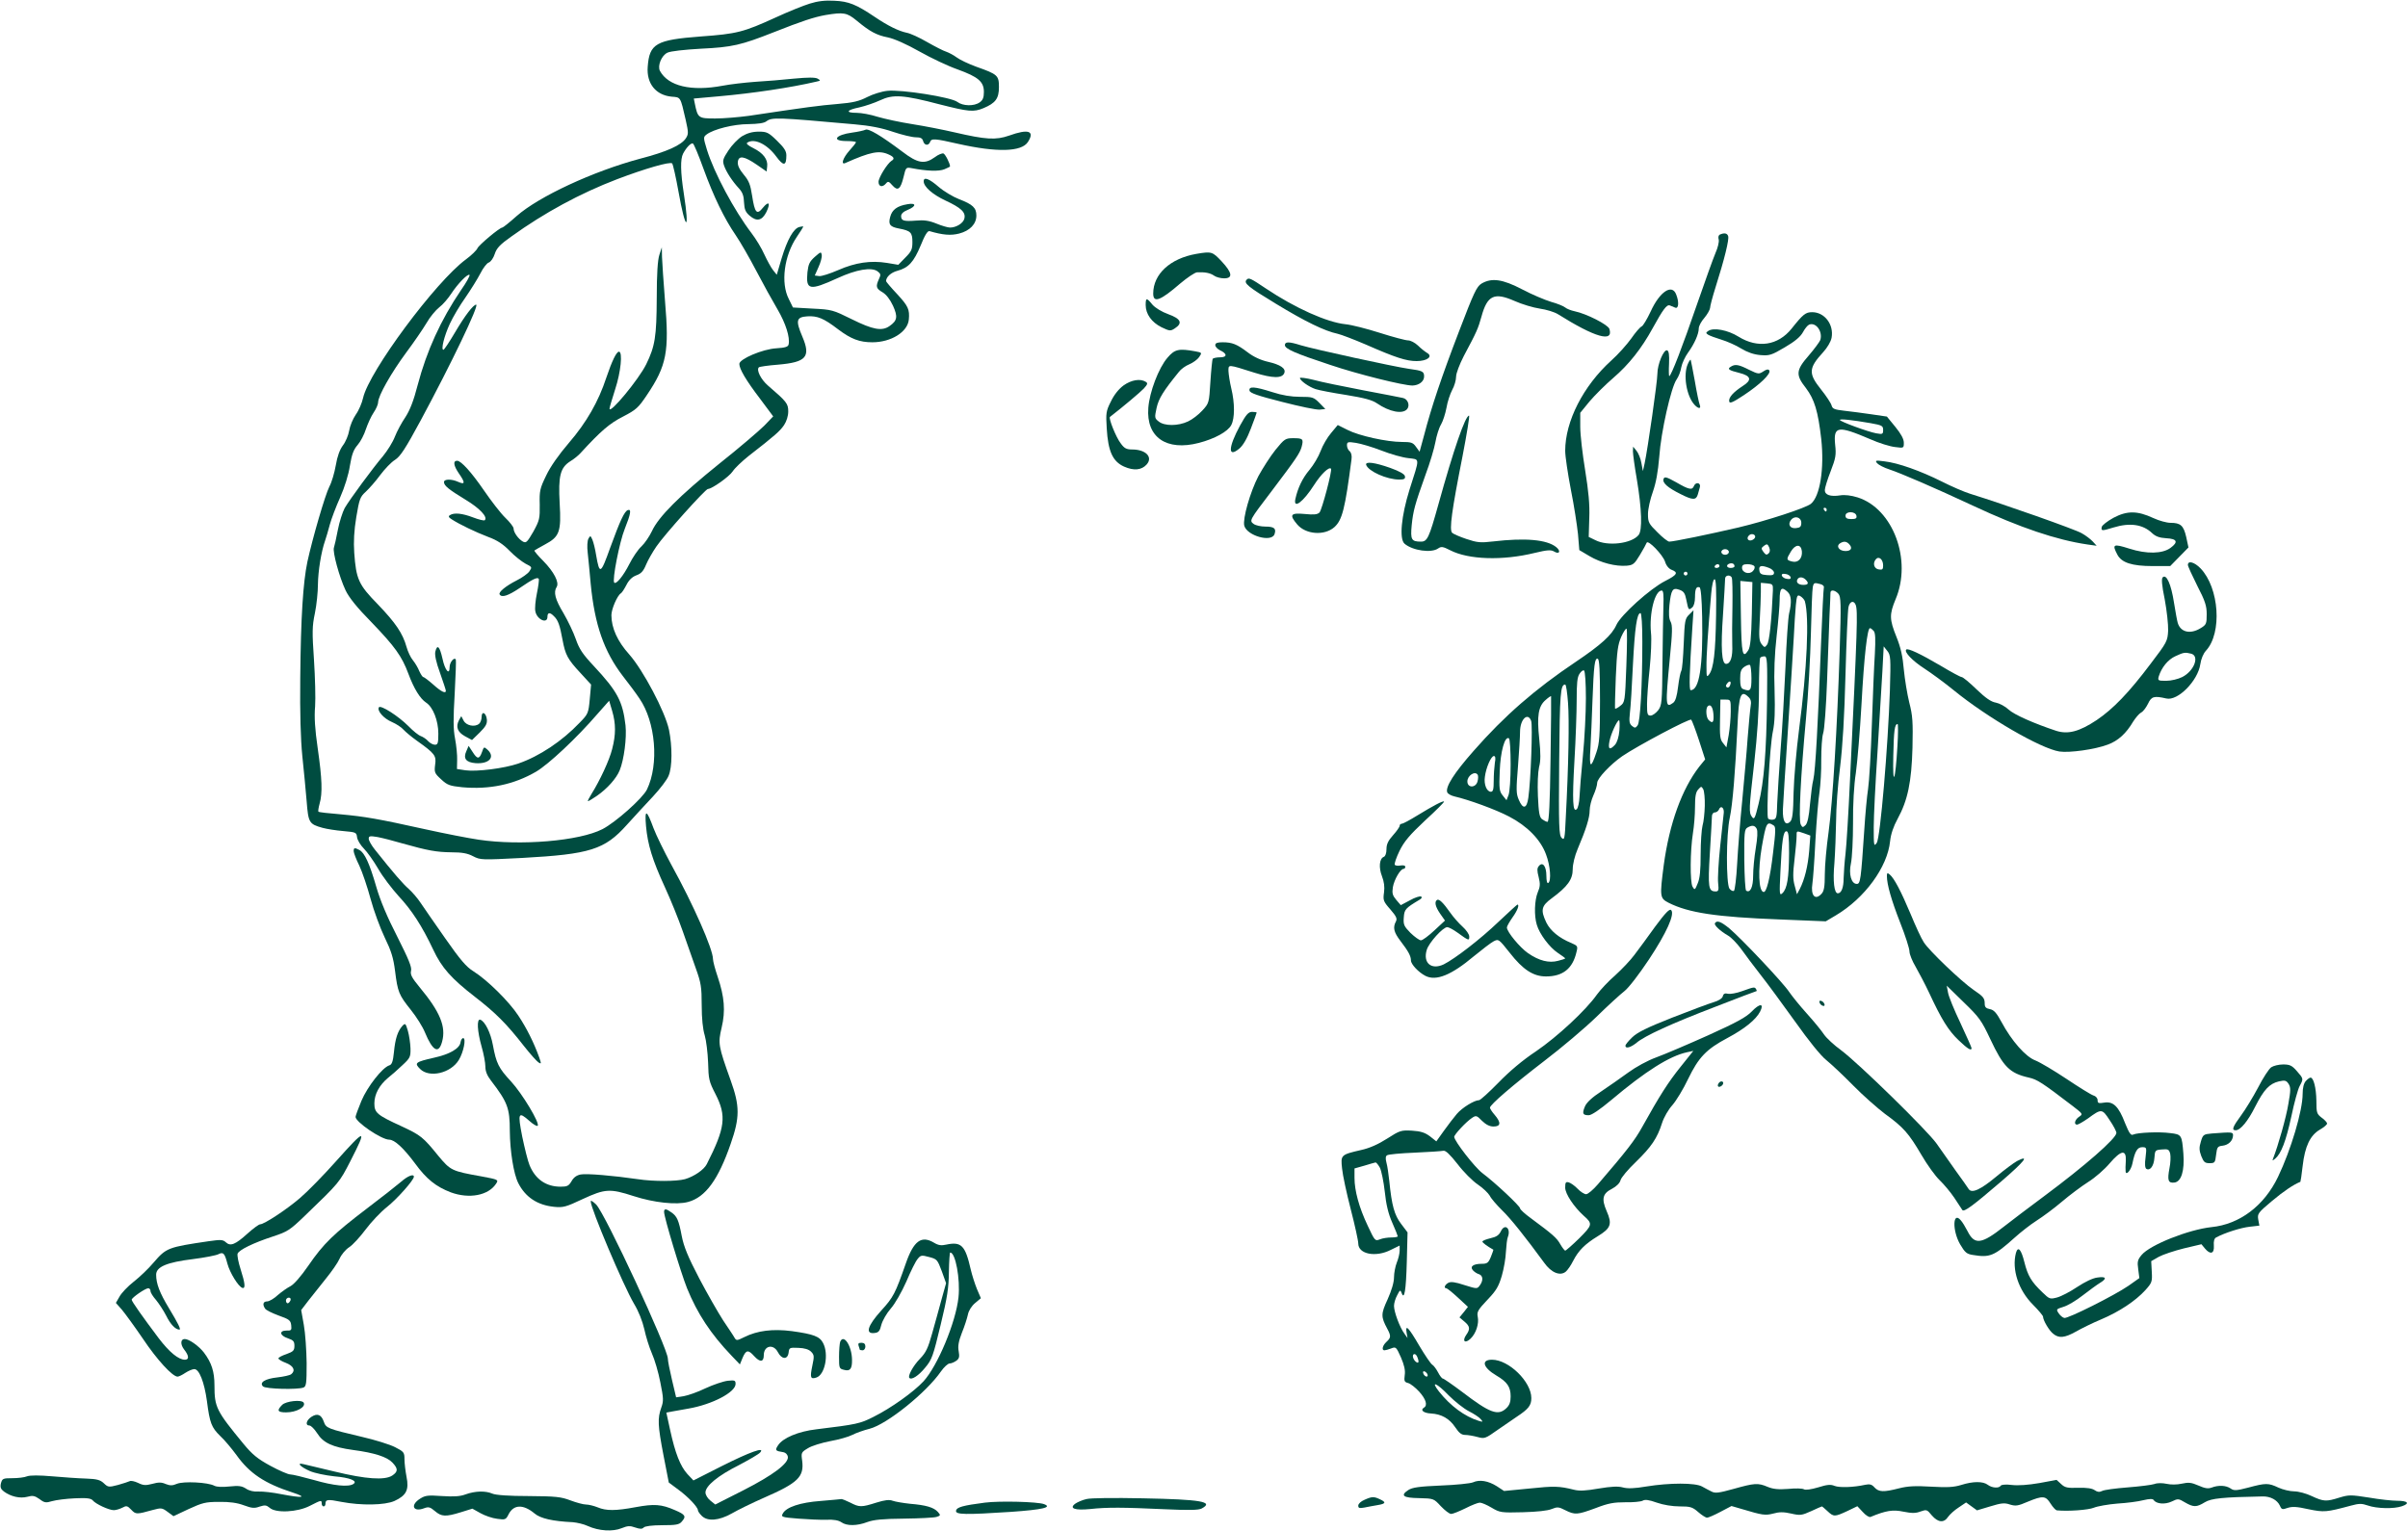 <svg version="1.0" xmlns="http://www.w3.org/2000/svg" width="1706.667" height="1085.333" viewBox="0 0 1280 814"><g fill="#004c40"><path d="M430.5 1.9c-3.3 1-11.5 4.3-18.2 7.4-17.1 7.8-20.5 8.7-39.9 10.1-23.7 1.8-27.2 3.8-28.1 16.1-.7 8.9 4.3 15.1 12.7 15.9 4.9.4 4.6-.2 7.5 12.4 1.5 6.7 1.5 7.5.1 9.7-2.4 3.7-10.1 7.2-24.4 10.9-25 6.7-53.8 20.1-65.6 30.5-3.8 3.4-7.2 6.1-7.6 6.1-1.4 0-12.5 9.3-13.2 11-.4 1-3.1 3.7-6.1 5.9-16.1 11.8-51.6 59.7-54.7 73.7-.6 2.7-2.3 6.7-3.9 8.9-1.5 2.2-3.1 6-3.5 8.5-.4 2.4-1.9 6-3.3 7.8-1.7 2.3-3 5.8-3.8 10.6-.7 4-2.2 9.1-3.4 11.3-2.3 4.5-9 27.6-11.7 40-2.3 11-3.5 29.4-3.8 61.8-.2 18.8.2 32.4 1.1 41.5.8 7.4 1.8 18.2 2.3 24 .9 11.5 1.3 12.2 8.5 14.2 2.2.6 7.2 1.4 11 1.7 6.7.6 7 .7 7.3 3.3.2 1.5 1.8 4.2 3.6 6 1.8 1.8 5.2 6.6 7.6 10.7 2.3 4.1 7.3 10.6 10.9 14.6 7 7.5 12.4 15.8 18.4 28.5 4.5 9.6 9.6 15.3 22.1 25 11 8.5 16.9 14.4 26.1 26.2 3.3 4.2 6.8 8.1 7.7 8.7 1.6 1 1.6.8.4-2.7-2.8-7.8-6.7-15.6-11.1-22.2-5-7.6-16.6-19-23.8-23.5-3.8-2.3-7.1-6.2-15-17.5-5.6-8-11.5-16.5-13.1-18.9-1.5-2.3-4.4-5.7-6.3-7.4-3.2-2.8-7.9-8.2-18-20.9-1.8-2.2-3.3-4.9-3.3-5.8 0-1.5.6-1.6 4.8-.9 2.6.5 8.5 2 13.2 3.4 13.5 3.8 18 4.6 26 4.7 5.5 0 8.5.5 11.5 2.1 3.9 2 4.5 2 26 .9 36.2-2 43.9-4.4 55.7-17.6 4-4.4 10.3-11.3 14-15.2 3.7-4 7.4-8.8 8.2-10.9 2-4.6 2-15.7.2-24.5-2.1-9.7-13.7-31.6-21.1-40-6.3-7-9.5-14.1-9.5-20.9 0-3.2 3.1-10.4 5-11.6.6-.3 1.9-2.4 3-4.5 1.3-2.6 3.1-4.3 5.3-5.1 2.5-.9 3.7-2.2 5.1-5.6 1-2.4 3.5-6.8 5.5-9.7 4.1-6.1 26.1-30.6 27.4-30.6 2.1 0 11.4-6.6 13.2-9.4 1.1-1.7 4.9-5.3 8.4-8.1 14.3-11.1 16.7-13.3 18.9-16.5 1.3-2 2.2-4.8 2.2-7.2 0-4.2-.8-5.2-10.8-13.8-3.7-3.2-6.3-8.3-4.8-9.7.3-.3 4.9-1 10.2-1.4 15-1.3 17.5-4.1 12.9-14.9-3.7-8.7-3.2-10.4 2.7-10.8 5.3-.3 8.6 1 16.3 6.9 6.9 5.2 11.4 6.9 18.2 6.9 10 0 18.8-5.5 19.4-12.1.5-5.4-.4-7.2-6.1-13.4-3.3-3.5-6-6.7-6-7 0-2.2 2.6-4.6 6-5.5 5.9-1.6 8.7-4.6 12.4-13.5 2.2-5.5 3.7-7.9 4.7-7.6 7.2 2.1 11.3 2.4 15.7 1.3 5.8-1.5 9.2-5.1 9.2-9.6 0-4.1-1.9-5.9-9.2-8.7-3.1-1.2-8-4.1-10.8-6.5-5.2-4.5-8-5.5-8-3 0 2.9 4.7 7 11.5 10.2 8.4 3.9 11 6.3 10.1 9.7-.6 2.4-4.3 4.7-7.6 4.7-1.1 0-4.3-.9-7.2-2.1-3.9-1.6-6.7-2-10.8-1.6-6.6.5-8 .1-8-2.4 0-1.2 1.2-2.4 3.5-3.3 4.8-2 4.6-3.9-.2-3-5.4.9-8.1 2.9-9.1 6.7-1.1 4-.2 5.3 4.6 6.2 6.3 1.2 7.2 2.1 7.2 7.2 0 3.9-.5 5-3.8 8.3l-3.7 3.8-6-1c-8.6-1.4-16.8-.2-25.9 3.8-4.4 1.9-9 3.4-10.2 3.2l-2.3-.3 2-4.5c1.1-2.4 1.9-5.3 1.7-6.4-.3-1.9-.5-1.8-3.7 1-2.8 2.5-3.4 3.9-3.9 8.2-.9 9.5 1.1 9.9 16 3.1 10-4.6 18.1-6 21.3-3.6 1.7 1.3 1.8 1.8.7 4.1-1.8 4-1.5 5 1.9 7 2 1.2 4 3.8 5.6 7.2 2.6 5.8 2.3 7.9-1.9 10.8-4 2.8-8.8 1.9-19.9-3.6-10.1-5-10.7-5.2-20.9-5.7l-10.5-.6-2.2-4.5c-4.4-8.5-2.5-23.1 4.3-33.1 1.9-2.8 3.4-5.2 3.4-5.4 0-.2-.9-.1-2.1.2-3.1.8-6.4 6.7-9.4 16.6l-2.6 8.8-2-2.5c-1.1-1.4-3.1-5.1-4.6-8.3-1.4-3.2-4.5-8.3-6.8-11.3-9.3-12.2-19.9-32.1-23.7-44.3-2-6.6-2-6.8-.2-8.2 3.7-2.8 14.4-5.5 22.3-5.5 5.1-.1 8.2-.5 9.5-1.5 2.9-2.2 5.5-2.1 46.8 1.6 8.1.7 14.4 1.9 20.5 4 4.8 1.6 10.2 2.9 12.1 2.9 2.5 0 3.5.5 3.9 2 .6 2.3 2.8 2.7 3.7.5.7-2 2.3-1.9 15 1 20.5 4.6 33.6 4.3 37-1 3.8-5.9.3-7.1-10-3.4-7.1 2.5-12.5 2.1-28.9-1.7-6-1.4-16.2-3.4-22.6-4.4-6.4-1-14.7-2.8-18.4-3.9-3.7-1.2-8.7-2.1-11.1-2.1-6.2 0-5.5-1.5 1.4-2.9 3.1-.7 8.1-2.4 11.1-3.8 6.8-3.2 12.2-2.9 31.6 2.2 15.4 3.9 18 4.2 23.3 2 6.4-2.7 8.2-5.1 8.2-11.2 0-6.2-.7-6.8-12-10.8-4.1-1.5-8.8-3.7-10.5-5-1.6-1.2-4.1-2.5-5.5-3-1.4-.4-5.9-2.7-10.1-5.1-4.1-2.4-9.1-4.7-11-5-4.2-.9-9.8-3.6-16.9-8.4-9.8-6.6-13.9-8.3-21.5-8.6-4.8-.3-8.9.2-13 1.5zm24.8 9c7.1 5.9 10.6 7.8 16.7 9 3.4.7 9.9 3.6 16.8 7.5 6.2 3.5 15.3 7.8 20.2 9.5 11 4 14 6.5 14 12 0 3-.6 4.4-2.2 5.5-3 2.2-9 2-11.9-.2-3.2-2.5-29.8-6.7-37.2-5.9-3 .3-7.8 1.8-10.7 3.3-4.3 2.2-7.4 3-15.9 3.7-9.6.8-15.8 1.6-47.1 6.3-5.2.7-13.2 1.4-17.8 1.4-9 0-9.3-.2-10.9-8.1l-.5-2.5 13.4-1.2c18-1.6 38.1-4.6 51.8-7.8 2.3-.5 2.3-.6.6-1.6-1.3-.7-5.1-.7-12.5 0-5.8.6-15.1 1.4-20.6 1.7-5.5.4-13.4 1.3-17.5 2.1-16.6 3.1-28.8.2-33.2-7.9-1.4-2.7.8-8.2 4-9.7 1.6-.8 9-1.6 17.7-2.1 16.8-.8 21.4-1.9 38.9-8.8 14.9-5.9 21.3-8 27.4-9.1 9.6-1.6 11.4-1.3 16.5 2.9zm-81.4 78.7c5.5 15.1 11.1 26.6 17.2 35.5 2.4 3.5 7.3 12 10.9 18.9 3.6 6.9 8.7 16.1 11.3 20.5 4.4 7.5 6.7 14.9 5.9 18.6-.2 1.3-1.8 1.8-6.5 2.1-7.3.4-19.7 5.7-19.7 8.3 0 2.7 3.6 8.8 11 18.5l7 9.4-4.7 4.9c-2.7 2.7-13.4 11.9-24 20.3-21.1 17-32.3 28.2-35.8 35.9-1.3 2.7-3.7 6.3-5.5 8-1.8 1.6-4.7 5.9-6.5 9.5-3.2 6.3-7 10.9-8 9.8-1.2-1.2 2.8-21.7 5.6-28.6 3.2-8 3.6-10.6 1.7-10-1.9.6-4.2 5.7-9.5 20.2-5 14-5.6 14.3-7.4 3.9-.5-3.2-1.4-6.9-2-8.3-1-2.3-1.1-2.3-2.1-.6-.6 1.1-.8 4.2-.4 7.5.3 3.1 1.1 10.5 1.6 16.6 2.1 21.7 7.1 36 17.1 49 3 3.8 7 9.2 8.8 11.9 8.6 12.5 10.5 34.9 4 48.4-2.3 4.7-16.7 17.5-23.7 21.1-12.3 6.3-43.5 8.9-65.7 5.6-5.5-.8-18.2-3.3-28.2-5.5-25.7-5.7-32.3-6.8-45.2-8-6.3-.5-11.6-1.1-11.8-1.4-.3-.2 0-2.1.6-4.3 1.6-5.6 1.3-13.2-1-29.3-1.5-10.3-1.9-16.8-1.4-22.4.3-4.3 0-15.4-.6-24.7-1-14.7-1-17.8.5-24.9.9-4.4 1.6-11.3 1.6-15.3.1-7 1.7-17.2 3.8-23.2.6-1.7 1.7-5.5 2.5-8.5s3.3-9.6 5.5-14.5c2.4-5.4 4.5-12.2 5.2-16.9 1-6.1 2-8.6 4.1-11 1.5-1.7 3.5-5.5 4.4-8.4 1-2.9 2.8-6.9 4.1-8.8 1.3-1.9 2.4-4.4 2.4-5.5 0-3.4 7-15.7 14.9-26.4 4.1-5.5 8.9-12.5 10.8-15.7 1.8-3.2 4.9-6.9 6.8-8.4 1.9-1.4 4.7-4.7 6.4-7.3 3.4-5.2 8.8-10.8 9.7-9.9.3.4-1.7 4-4.5 8-10.8 15.9-18.3 32.4-23.1 50.6-2.1 8.2-4.1 13.3-6.5 17-2 2.9-4.5 7.6-5.6 10.4-1.1 2.9-4 7.5-6.3 10.3-5.5 6.5-17.6 22.9-20.4 27.7-1.1 2.1-2.8 7.3-3.6 11.5-.8 4.3-1.8 8.6-2.1 9.5-.8 2.1 2.8 15.5 6.2 22.7 1.8 3.8 6.1 9.2 13.9 17.1 12.3 12.8 16 17.9 19.5 27.3 2.9 7.8 6.2 13.2 9.4 15.3 3.7 2.4 6.5 9.6 6.5 16.5 0 5.1-.3 5.9-1.8 5.9-1.1 0-2.7-.9-3.7-2s-2.7-2.2-3.8-2.6c-1.2-.4-4.1-2.7-6.6-5.3-5.4-5.4-14.8-11.4-15.7-10-1.1 1.8 2.6 6 6.9 7.8 2.3 1 5.1 2.8 6.2 4.1 1.1 1.2 4.2 3.8 7 5.8 9.7 6.9 10.5 8 9.8 12.8-.5 4.1-.3 4.6 3.2 7.8 3.3 3.1 4.6 3.5 11.2 4.2 14.4 1.3 27.5-1.4 39.3-8.3 6.6-3.9 21.5-17.8 32.7-30.8l6.1-6.9 1.6 5.4c2 6.8 2 12.6 0 20.3-1.5 6-6.5 16.7-11 23.9-1.3 2.1-2.2 3.8-1.8 3.8.3 0 2.5-1.3 4.8-2.9 5.3-3.7 10.2-9.1 12-13.5 2.3-5.6 3.8-17.2 3.1-23.9-1.5-12.8-4.3-18.1-16.9-31.6-5.9-6.3-7.7-9-9.5-14.2-1.2-3.5-4.2-9.8-6.6-13.9-4.4-7.3-5.4-11.1-3.6-13.9 1.5-2.4-1.5-8.1-7.1-13.8-2.9-2.9-5-5.4-4.7-5.6.2-.2 2.7-1.6 5.6-3.2 7.7-4.1 8.7-6.7 7.8-21.9-.8-14.5.3-18.9 5.6-22.3 1.9-1.1 4.3-3.1 5.4-4.3 11-12 15.6-15.9 22.7-19.5 6.9-3.6 8.1-4.6 12.7-11.5 10.5-15.6 11.9-23 9.6-49.9-.8-10-1.5-20.6-1.6-23.4l-.1-5.2-1.3 4c-.9 2.7-1.4 10.2-1.4 23-.1 20.5-.9 25.6-5.6 35.2-4 8.1-19.5 26.8-19.5 23.6 0-.6 1.4-5.3 3-10.3 3-9.1 4.1-20 2-20-1.3 0-3.7 4.9-6.7 13.8-4.2 12.8-10.6 23.9-19.9 34.7-5.4 6.3-9.9 12.7-12.1 17.4-3.3 6.8-3.6 8.1-3.4 15.4.1 7.4-.1 8.4-3.4 14.4-3.2 5.5-3.8 6.2-5.5 5.3-2.4-1.3-5-4.9-5-7 0-.8-2-3.4-4.4-5.7-2.4-2.3-7.5-8.9-11.4-14.6-6.6-9.6-12.1-15.7-14.2-15.7-2.3 0-1.9 2.6.9 6.7 3.5 5 3.4 6.2-.4 4.5-3.5-1.6-7.5-1.5-7.5.1 0 2 2.6 4 11.6 9.5 7.3 4.4 11.8 9.1 10.1 10.8-.3.4-3.2-.3-6.3-1.5-5.8-2.2-10-2.6-12.2-1.2-1 .6-.8 1.2 1 2.3 4 2.6 12.5 6.7 19.3 9.3 4.7 1.7 7.9 3.8 11.4 7.4 2.6 2.7 6.4 5.7 8.4 6.8 3.6 1.8 3.6 1.9 2.1 4.1-.8 1.2-3.9 3.4-6.7 4.8-5.9 3-9.9 6.3-9.1 7.5 1.1 1.8 4.5.7 10.6-3.4 7-4.8 9.5-6 10.2-4.9.2.4-.2 3.9-1 7.7-.8 3.8-1.2 8.2-.8 9.7.9 4.3 6.4 6.7 6.4 2.8 0-2.4 1.3-2.6 3.5-.3 2.2 2.1 3.1 4.8 4.5 12.4 1.5 8.1 2.7 10.4 9.6 17.8l5.6 6.1-.7 7.7c-.7 7.6-.9 8-5.4 12.6-9.3 9.8-21.5 17.9-32.6 21.7-7.5 2.6-22.1 4.4-28 3.6l-4.6-.7.1-4.7c.1-2.6-.4-7.7-1.1-11.4-1-5.1-1-10.6-.2-24 .5-9.5.8-17.7.6-18.1-.9-1.5-3.3 1.5-3.3 4 0 4.7-2.5 1.7-3.8-4.5-1.5-6.6-2.8-7.8-3.8-3.7-.4 1.7.4 5.6 2.5 11.3 1.7 4.8 3.1 9.1 3.1 9.5 0 1.7-2.5.5-6.7-3.3-2.5-2.2-4.9-4-5.3-4-.4 0-1.3-1.4-2.1-3.1-.7-1.8-2.2-4.3-3.4-5.8-1.2-1.4-2.7-4.6-3.4-7.1-2-7.2-5.8-12.8-15.3-22.7-10.2-10.4-11.5-13.3-12.5-27.4-.4-5.9-.1-11.8 1.1-19 1.6-9.5 2-10.7 5-13.4 1.8-1.7 5.3-5.6 7.7-8.9 2.4-3.2 5.9-6.9 7.9-8.1 2.8-1.8 5.5-5.9 13.7-21.1 16.3-30.3 31.2-61.4 29.4-61.4-1.5 0-5.9 5.7-11.2 14.7-3 5.1-5.8 9.3-6.2 9.3-1.4 0 .4-7.3 3.4-13.8 1.6-3.5 5.3-9.8 8.3-14 2.9-4.2 6.5-10 8-12.9 1.4-2.8 3.4-5.4 4.4-5.7 1.1-.4 2.5-2.4 3.2-4.6 1-3.1 2.8-5 8.9-9.3 17.5-12.6 36.5-22.9 56.1-30.4 15-5.7 28.2-9.5 29.3-8.4.4.4 2 7.3 3.4 15.2 3.7 20.9 6 21.6 2.8.9-1.8-11.5-1.9-18.4-.4-21.3 1.7-3.2 4.1-5.8 5.2-5.4.5.1 3 6.1 5.6 13.3z"/><path d="M256 381.3c0 1.3-.6 3-1.4 3.6-2.3 1.9-6.9.9-8.2-1.8l-1.2-2.3-1.2 2.1c-1.9 3.6-.8 6.4 3.2 8.6l3.7 2 4.1-4c3.2-3.2 4-4.6 3.8-6.9-.4-3.7-2.8-4.8-2.8-1.3zm-8.1 18.1c-1.8 3.9-.2 6 4.9 6.4 7.3.5 10.6-3.3 6.3-7.2-1.8-1.6-1.9-1.6-2.9 1.3-1.4 3.9-2.5 3.9-5-.1l-2.1-3.2-1.2 2.8zM460 69c-.8.4-4 1.1-7 1.5-9 1.2-11.2 4.5-3 4.5 2.8 0 5 .3 5 .6 0 .4-1.6 2.4-3.5 4.5-3.4 3.8-4.7 7.7-2.2 6.6 13.5-6 18.1-6.9 23.2-4.5 2.7 1.2 3.2 2.3 1.4 3.3-2.2 1.4-6.9 8.9-6.9 11.2 0 2.6 2.1 3.1 4 .8 1-1.2 1.5-1.1 3.3 1 2.9 3.3 4.4 2.2 6-4.4 1.2-5.1 1.3-5.2 4.2-4.7 8.3 1.6 14.6 1.8 17.5.6 1.6-.7 3-1.3 3-1.5 0-1.6-2.5-6.5-3.5-6.9-.7-.2-2.8.6-4.6 2-5.4 3.9-9.1 3.3-17.3-3-11.2-8.4-18-12.5-19.6-11.6zm-65.5 3.4c-2.2 1.4-5.5 4.8-7.3 7.6-3 4.5-3.2 5.5-2.3 8.1 1.2 3.4 4.3 8.2 8 12.2 1.8 2 2.5 3.9 2.6 7.4.2 3.7.8 5.1 3 7 3.8 3.3 6.6 2.6 8.9-2 2.3-4.8 1.3-6.1-1.9-2.2-3.2 4-4.3 2.7-5.7-6.4-.9-5.9-1.7-8-4.5-11.3-2.3-2.8-3.3-4.9-3.1-6.7.4-3.6 3.4-3.1 10.1 1.5l5.2 3.6.3-2.7c.5-3.7-2.2-7.2-7.3-9.7-3-1.5-4.1-2.5-3.2-3 3.8-2.4 10.5.9 15.3 7.4 3.9 5.3 5.4 5.1 5.4-.6 0-2.3-1.2-4.1-5-7.8-4.5-4.4-5.4-4.8-9.7-4.8-3.3 0-6.1.8-8.8 2.4zm519.8 52.3c-.8.3-1.1 1.4-.7 2.7.3 1.2-.5 4.4-1.7 7.1-1.2 2.8-5.6 15.1-9.9 27.5-7.6 22.1-13.7 38-14.7 38-.2 0-.3-3-.1-6.6.2-4.7-.1-6.8-1-7.1-1.8-.7-5.2 7.4-5.2 12.5 0 4.1-5.1 39.7-6.8 47.7l-.9 4-.8-4.3c-.4-2.4-1.6-5.3-2.6-6.5l-1.8-2.2-.1 2.5c0 1.4.9 8.1 2.1 15 2.6 15.6 3 27 .9 29.5-3.8 4.6-16.4 6.1-23 2.7l-3.5-1.7.3-10c.3-7.3-.4-14.2-2.2-25.5-1.4-8.5-2.6-18.8-2.6-23v-7.5l4.9-6c2.8-3.3 8.4-8.9 12.6-12.5 8.3-7.1 15.1-15.7 21-26.5 5.5-10 7.5-12.7 9.1-12.1.8.3 2.1.9 2.9 1.2 1.8.7 2.1-3 .5-7-2.2-5.9-8.8-1.5-13.6 9.1-1.9 4-4 7.6-4.8 7.9-.8.3-3.3 3.2-5.5 6.4-2.3 3.2-7 8.5-10.6 11.7-14.9 13.5-24.5 32.3-24.5 48 0 3 1.4 12.2 3 20.6 1.7 8.4 3.3 19 3.8 23.7l.7 8.5 5.4 3.2c5.9 3.5 13.9 5.6 19.8 5.1 3.4-.3 4.1-.9 7-5.7 1.8-3 3.4-5.9 3.6-6.5.7-1.8 8.6 6.4 9.8 10.1.6 2.1 2.1 3.8 3.5 4.3 3.7 1.4 2.9 2.7-3.4 5.9-8.1 4.1-23.6 18.1-26 23.4-2.4 5.4-8.2 10.6-21.4 19.5-21.8 14.6-38.1 28.8-54.5 47.5-10.4 11.8-15.1 19.2-14 22 .3.8 2.1 1.8 3.9 2.2 7.4 1.7 21.8 6.9 29 10.7 9.6 5 16.7 12.2 19.6 20.1 2.3 6 2.9 14.1 1.2 15.2-.6.4-1-1.1-1-3.8 0-5.1-2-7.7-4-5.2-1 1.1-1 2.5-.1 5.9.9 3.6.8 5.1-.5 8.1-1.7 4.2-2 12.3-.5 17.2 1.4 4.9 6.8 12.1 11.2 15 2.1 1.4 3.9 2.7 3.9 2.9 0 .2-1.7.8-3.8 1.3-4.8 1.3-10.1 0-16-4.1-4.3-3-11.1-11.2-11.2-13.6 0-.7 1.4-3.1 3-5.4 2.6-3.6 3.8-6.8 2.6-6.8-.2 0-4.8 4.2-10.1 9.2-9.6 9.2-23.1 19.6-29.1 22.6-6.6 3.1-11.1-.8-9-7.7 1.1-3.8 8.6-12.1 10.9-12.1.8 0 3.2 1.3 5.3 2.8 6.2 4.5 6.4 4.5 6.4 2.2 0-1.2-1.6-3.5-3.6-5.3-2-1.8-4.9-5.1-6.5-7.4-3.8-5.4-5.9-7.4-7-6.8-1.5 1-1 3.5 1.6 7.3l2.6 3.7-5.6 5.2c-3.1 2.9-6.3 5.3-7.2 5.3-.8 0-3.3-1.8-5.5-3.9-3.5-3.6-3.9-4.4-3.6-8.3.3-4.3.9-4.9 8.4-9.4 1.1-.6 1.4-1.3.8-1.7-.6-.3-3.3.5-5.9 2l-4.9 2.6-2.4-2.8c-2-2.4-2.3-3.5-1.8-6.8.7-4 4-9.7 5.7-9.7.5 0 .9-.5.9-1.1 0-.7-1-.9-2.5-.7-1.4.3-2.8.1-3.1-.4-.3-.5.8-3.8 2.5-7.3 2.5-5.1 5.4-8.5 13.6-16.2 5.8-5.3 10.3-9.8 10.1-10.1-.6-.5-5.7 2.2-14.2 7.4-3.9 2.4-7.6 4.4-8.2 4.4-.7 0-1.2.5-1.2 1.1 0 .6-1.6 2.9-3.5 5-2.6 2.9-3.5 4.8-3.5 7.4 0 2.2-.6 3.8-1.4 4.1-2.4.9-2.8 5.7-1 10.3 1.1 2.9 1.5 5.6 1.1 8.6-.6 4.1-.4 4.8 3.3 9 3.3 3.8 3.8 5 3 6.5-1.7 3.2-1.1 5.7 2.4 10.3 4.3 5.6 5.6 8.1 5.6 10.4 0 2 4 6.3 7.7 8.2 5.7 2.9 13.8-.4 25.7-10.4 4.4-3.6 9.2-7.3 10.6-8 2.6-1.3 2.7-1.2 8.5 6.1 7.1 9.1 12.6 12.6 19.3 12.6 9 0 14.2-4.2 16.2-13 .8-3.1.6-3.3-2.8-4.8-6.4-2.6-11.1-6.5-13.2-10.8-3.2-6.7-2.7-8.9 2.9-13 8.4-6.2 11.1-10 11.1-15.4 0-2.7 1.1-7.2 2.6-10.7 4.5-10.6 6.4-16.7 6.4-20.5 0-2.1.9-5.7 2-8.1 1.1-2.4 2-5.4 2-6.6 0-2.4 7-9.8 13.3-14.2 7.9-5.4 35.9-20.3 36.7-19.4.4.4 2.3 5.4 4.1 10.9l3.3 10.2-3.1 3.8c-9.3 12-15.9 30.3-18.9 52.3-2.2 16.9-2.1 17.7 2.5 20.1 10.7 5.4 25.3 7.6 59.1 8.9l24.5 1 5.4-3.2c15.3-9.1 27.4-25.6 28.8-39.4.4-3.8 1.8-7.9 4-11.9 5.4-9.9 7.4-19.6 7.9-37.8.3-13.7.1-17.1-1.7-24-1.1-4.5-2.4-12.4-2.9-17.6-.6-6.9-1.6-11.6-3.9-17.3-3.8-9.4-3.8-12-.5-20 8.9-20.9-1.3-48.2-20.1-54.2-3.5-1.1-7-1.5-9.3-1.1-5.2.8-8.2-.2-8.2-2.8 0-1.1 1.4-5.7 3.1-10 2.7-7 3-8.7 2.4-14.1-1-10 1.3-10.4 18.8-2.9 4.5 2 10.3 3.8 13 4.1 4.7.6 4.7.6 4.7-2.3 0-2-1.5-4.7-4.5-8.4l-4.5-5.5-8.2-1.2c-4.6-.7-11.1-1.5-14.5-1.9-5.2-.6-6.2-1-6.7-2.8-.3-1.2-2.8-5-5.6-8.5-6.8-8.5-6.7-11.3 1.1-19.8 2.2-2.4 4.1-5.6 4.5-7.7 1.3-7-3.7-13.6-10.3-13.6-3.5 0-4.8 1-11 8.8-7.2 8.9-17.9 10.6-28.2 4.2-5.6-3.5-13.3-5-16.1-3-1.3.9-1.3 1.1 0 2 .8.5 4 1.7 7 2.6 3 .9 7.8 3 10.5 4.7 3.3 2 6.7 3.2 10.2 3.5 4.8.4 5.9.1 13-4.1 5.5-3.2 8.4-5.7 9.7-8.1 1-1.9 2.5-3.7 3.3-4 3.6-1.4 7.3 3.7 5.9 8.2-.4 1-3.1 4.7-6.1 8.2-6.9 7.9-7.1 10.3-1.5 17.4 4.5 6 6.4 12.2 8.1 27 1.7 15.6-.6 30.5-5.5 34.5-2.7 2.2-23.5 9-38.6 12.6-15.5 3.6-34.3 7.5-36.7 7.5-.7 0-3.6-2.2-6.3-5-4.6-4.5-5-5.3-5-9.7 0-2.6 1.2-8 2.6-11.8 1.7-4.9 2.7-10.4 3.4-18.6.9-13.3 6.3-37 9.2-41.1 1.1-1.5 2.2-4.5 2.5-6.5.4-2.1 2-5.6 3.6-7.8 3.4-4.7 5.7-9.9 5.7-12.9 0-1.2 1.3-3.7 3-5.6 1.6-1.9 2.9-4.3 3-5.2 0-1 1.3-5.9 2.9-11 4.7-14.8 7.4-25.7 6.7-27.3-.5-1.5-2-1.8-4.3-.8zm80 100.3c6.1 1.1 6.7 1.4 6.7 3.6 0 2.3-.3 2.4-3.7 1.8-4.4-.8-19.3-6.3-19.3-7.1 0-.7 6.5 0 16.3 1.7zM971 271c0 .5-.2 1-.4 1-.3 0-.8-.5-1.1-1-.3-.6-.1-1 .4-1 .6 0 1.1.4 1.1 1zm15.8 3.2c.3 1.4-.3 1.8-2.7 1.8-2.3 0-3.1-.5-3.1-1.8 0-2.5 5.3-2.4 5.8 0zm-29.3 3.8c0 2-.6 2.6-2.8 2.8-3.2.4-4.6-2-2.6-4.4 1.9-2.4 5.4-1.4 5.4 1.6zm-24.5 7.4c0 .7-.9 1.6-2 1.9-1.9.5-2.8-1.2-1.3-2.6 1.1-1.2 3.3-.7 3.3.7zm49.8 3.8c2.1 2.1 1.3 3.8-1.8 3.8-3.4 0-5.2-2.6-2.9-4.1 1.9-1.2 3.3-1.1 4.7.3zm-42.7 5.1c-1 .9-1.5.8-2.7-.8-1.3-1.8-1.3-2.1.3-3.3 1.5-1.1 1.9-1 2.7.8.6 1.4.5 2.5-.3 3.3zm17.7-1.3c.4 3.8-1.9 6.4-5.1 5.6-3.2-.8-3.3-1.1-.7-5.4 2.4-3.9 5.3-4 5.8-.2zm-38.8.5c0 .8-.9 1.5-2 1.5s-2-.7-2-1.5.9-1.5 2-1.5 2 .7 2 1.5zm82 7.2c0 2-.4 2.4-2.2 2.1-2.6-.3-3.5-3.2-1.7-5.4 1.6-1.9 3.9 0 3.9 3.3zm-79 .4c0 .5-.9.9-2 .9-2.2 0-2.7-1.6-.7-2.3 1.5-.5 2.7.1 2.7 1.4zm-8-.1c0 .5-.7 1-1.6 1-.8 0-1.2-.5-.9-1 .3-.6 1-1 1.6-1 .5 0 .9.4.9 1zm18.6.1c.3.6 0 1.8-.9 2.6-1.9 2-5.7.8-5.7-1.8 0-1.4.7-1.9 2.9-1.9 1.7 0 3.3.5 3.7 1.1zm7.8.9c1.4.5 2.6 1.7 2.6 2.5 0 1.3-.9 1.5-3.7 1.3-3.1-.2-3.9-.7-4.1-2.6-.4-2.5 1.1-2.8 5.2-1.2zm-43.4 3c0 .5-.4 1-1 1-.5 0-1-.5-1-1 0-.6.5-1 1-1 .6 0 1 .4 1 1zm54.8 1.8c.3.9-.3 1.3-1.9 1-1.2-.1-2.4-.9-2.7-1.6-.3-.9.3-1.3 1.9-1 1.2.1 2.4.9 2.7 1.6zm-31.3.2c.4.6.5 7.5.4 15.3-.2 7.8-.2 17-.1 20.5.3 6.5-.9 10.2-3.3 10.2-2.3 0-2.9-8.2-1.6-26.4.6-9.4 1.1-17.9 1.1-18.9 0-1.8 2.5-2.3 3.5-.7zm39.3 1.2c1.9 1.9 1.4 2.8-1.2 2.8-2.7 0-4.1-1.4-3.1-3 .8-1.4 2.8-1.3 4.3.2zm-47.6 19c-.3 19.9-1.3 28.2-3.7 31.4-1.3 1.7-1.4 1.3-1.4-4.1-.1-5.5.8-19 2.5-38.8.4-4.6 1.1-7.7 1.8-7.7.8 0 1 5.5.8 19.2zm19-.7c-.3 12.7-.8 17.6-1.9 19.3-3 4.7-3.6 2-3.9-17.7l-.3-19.2 3.2.3 3.2.3-.3 17zm11.2-12.5c-.7 16.3-1.9 27.3-3.1 28.8-1.2 1.6-1.4 1.6-2.9-.3-1.3-1.7-1.5-3.7-1-12.4.3-5.7.6-12.6.6-15.3v-4.9l3.3.3c3 .3 3.2.5 3.1 3.8zm25.3-3.4c1.2.3 2 1.1 1.8 1.7-.2.7-.9 14-1.5 29.7-1.6 42.3-3 68-4.1 72.5-.6 2.2-1.3 8.2-1.8 13.3-.5 6.2-1.3 9.8-2.3 10.9-1.5 1.4-1.7 1.4-2.6-.3-1.2-2.3-.1-25 2.8-56.4 1.2-12.4 2.3-32.6 2.6-45 .3-12.4.7-23.5 1-24.8.5-2.4.8-2.5 4.1-1.6zm-62.9 17.5c.5 26.3-1.5 38.9-6.1 38.9-.9 0-.7-9 .9-33.5l.6-9-2.3 2.3c-2.2 2.1-2.4 3.2-2.9 15.5-.3 7.2-.8 13.7-1.3 14.4-.4.6-1.2 4.4-1.7 8.5-.6 5-1.4 7.6-2.6 8.5-4.1 3-4.2 1.6-1.8-23.5 1.4-14.1 1.5-17.7.4-19.7-.9-1.6-1-4.3-.6-8.7.9-8.3 1.7-9.5 5.3-8.2 2.3.8 3 1.8 3.7 5.4 1.1 5.5 1.2 5.6 3.1 4 .9-.7 1.5-2.9 1.5-5.5 0-4.4.7-5.8 2.4-5.2.7.2 1.2 6 1.4 15.8zm45.4-13.4c2 1.8 2.3 5.4.8 11.6-.5 2.3-1.4 15-1.9 28.2-.6 13.2-1.7 33-2.6 44-.8 11-1.6 23.8-1.8 28.5-.2 7.4-.4 8.5-2.1 8.8-1 .2-2.2 0-2.7-.5-1.2-1.2.8-38.6 2.5-46.4 1-4.8 1.2-10.8.9-21.5-.4-10.2 0-19.5 1.1-29.3.9-7.9 1.6-16.5 1.6-19.1 0-6.3 1-7.3 4.2-4.3zm-66 7.6c-.1 4.5-.4 18.2-.5 30.4-.2 20.8-.3 22.3-2.3 25-1.2 1.5-3 2.8-4 2.8-1.7 0-1.9-.8-1.9-6 0-3.3.6-11.8 1.4-19 .7-7.1 1.1-15.7.7-19-1-10.3 2-22.5 5.7-22.5.9 0 1.1 2.2.9 8.3zm93-6.6c1.4 1.6 1.5 5.2.7 30.3-1.3 40.9-3.7 80.3-5.9 96.5-1.1 7.7-2 17.7-2 22.4 0 6.5-.4 8.9-1.7 10.3-3.4 3.8-5.9 1-4.9-5.4.3-1.8 1.1-12.1 1.6-22.8.6-10.7 1.6-22.4 2.2-26 .5-3.6 1-11.2.9-17 0-5.9.4-12.2 1-14 .7-1.9 1.6-14.5 2.1-28s1.1-29.2 1.3-35c.3-5.8.5-11.1.5-11.8 0-1.8 2.4-1.5 4.2.5zm-17.8 4c2.4 8.7 1.2 35.5-3.1 68.3-1.4 10.7-2.7 25.8-2.9 33.4-.2 10.9-.6 14.3-1.8 15.5-2.5 2.4-4-.1-3.9-6.2.1-2.8 1.3-22.1 2.7-42.7 1.4-20.6 2.7-42.7 3.1-49 .3-6.3.8-14.1 1.1-17.2.5-5.2.8-5.7 2.4-4.8 1 .6 2.1 1.8 2.4 2.7zm27 1.9c1.2 3.2.9 12.1-3 92.9-.8 17.6-1.9 35.4-2.4 39.5-.5 4.1-.9 10-1 13 0 5-1.2 8-3.1 8-1.9 0-2.7-6.4-1.8-16.1.4-5.7.8-15.8.9-22.4 0-6.6.9-19.4 2.1-28.5 1.4-11.5 2.3-26.6 2.9-49.5.5-18.2 1.2-34.2 1.6-35.8.7-3 2.8-3.6 3.8-1.1zM873 341.3c0 23-1.1 42.5-2.5 44.4-1.1 1.5-1.5 1.5-3 .3-1.4-1.2-1.6-2.4-1.1-7 .4-3 1.1-14.5 1.6-25.5 1-19.5 2.1-27.5 4-27.5.6 0 1 6.3 1 15.3zm-8.5 12.9c-.7 18.9-.8 19.3-3.2 21.1-1.3 1.1-2.6 1.7-2.8 1.5-.1-.1 0-7.7.4-16.8.6-13.9 1.1-17.3 2.9-21.4 1.2-2.7 2.5-4.6 2.8-4.3.4.3.3 9.3-.1 19.9zM996 335.5c.9 1.1 1 4.3.6 12.2-.4 6-1.1 22.9-1.6 37.8-.5 14.8-1.4 30.1-2 34-.6 3.8-1.5 13.5-2 21.5-1.8 27.1-2.1 29-4 29-2.9 0-4.4-5.1-3.1-11 .6-2.8 1.1-12.4 1.1-21.3-.1-9.7.5-20.4 1.5-26.7.8-5.8 2.2-22.2 3-36.5 1.4-25.8 3.1-40.5 4.5-40.5.4 0 1.3.7 2 1.5zm8.6 31.5c-1 29.9-5.1 78.5-7 81.2-1.5 2.1-1.6 1.6-1.6-8.3 0-5.7.9-23.7 2-39.9 1-16.2 2.2-35.5 2.6-42.9l.7-13.4 1.9 2.4c1.8 2.2 1.9 3.7 1.4 20.9zm-65.3 5.2c-.4 28.1-1.6 43.4-4.5 55.2-1.9 7.8-2.3 8.6-3.5 7-1.7-2.4-1.7-3.7 1.2-29 1.6-14.6 2.5-27.4 2.5-38.5 0-9.1.3-16.9.7-17.2.3-.4 1.4-.7 2.2-.7 1.5 0 1.6 2.4 1.4 23.2zm-88.8.4c0 18.7-.3 22.7-1.9 27.4-3 9.1-3.9 8.5-3.2-2 .3-5.2.8-16.7 1.1-25.5.7-18.9 1.2-22.8 2.8-22.2.9.3 1.2 6.2 1.2 22.3zm80.5-12c0 6.6-.5 7.3-4.4 5.8-1.2-.4-1.6-2-1.6-5.5 0-3.8.5-5.1 2.2-6.3 1.2-.8 2.5-1.3 3-1 .4.3.8 3.4.8 7zm-88 10.7c0 7.8-.7 21.6-1.6 30.7-.9 9.1-1.7 18.9-1.8 21.8-.1 2.9-.8 5.8-1.4 6.4-2.2 2.2-2.5-4.4-1.3-25.5.7-11.6 1.2-26.3 1.2-32.6 0-8.7.3-12.1 1.5-13.8.8-1.3 1.9-2.1 2.4-1.8.6.4 1 6.9 1 14.8zm76.6-6.8c-.3.9-1.1 1.3-1.6 1-.8-.5-.7-1.1.1-2.1 1.4-1.8 2.4-1.1 1.5 1.1zm-86.1 9.2c.7 9.2.3 33.4-1.2 61.1-.5 11.3-.7 12.2-2.2 10.7-1.4-1.4-1.6-5.9-1.3-40.3.3-36.9.7-41.2 3.2-41.2.5 0 1.1 4.4 1.5 9.7zm96-3c1.2 1.1 1.5 2.6 1.1 4.7-.3 1.7-1 9.3-1.6 16.8-.5 7.6-1.9 22.6-2.9 33.5-1.1 10.9-2.3 26-2.7 33.6-.4 7.6-1.2 14-1.7 14.4-.6.3-1.6-.2-2.4-1.2-1.8-2.6-1.8-28.7.2-37.8 1.5-7 2.9-24.1 4.1-49.2.7-16.1 1.8-18.9 5.9-14.8zm-105.3 33c-.3 23.4-.8 33.3-1.6 33.3-.6 0-1.9-.7-2.9-1.4-1.4-1.1-1.8-3.4-2.2-12.2-.3-6.6 0-12.7.6-15.5.9-3.3.9-7.2.1-15-1.3-12.3-.5-17.4 3.4-20.7 1.4-1.3 2.8-2.2 2.9-2 .1.2 0 15.3-.3 33.5zm95.8-25.5c0 3.4-.5 9.1-1.1 12.7l-1.2 6.5-1.8-2.3c-1.6-1.9-1.8-3.8-1.6-12.7l.2-10.4h2.8c2.7 0 2.7.1 2.7 6.2zm-9.2 1.6c.3 4.3-.4 5.2-2.6 3-1.3-1.3-1.6-6-.5-7.2 1.5-1.5 2.8.3 3.1 4.2zm-96.9 3.5c.9 2.3-.2 31.9-1.5 40.9-.8 5.9-2.9 6.3-5.1 1-1.4-3.2-1.4-5.4-.4-17.7.6-7.7 1.1-16 1.1-18.4 0-6.6 4.1-10.6 5.9-5.8zm46.9 5.2c-.3 3.4-1.2 6.2-2.3 7.5-2.8 3-3.8 2.5-3-1.7.7-3.9 4.1-11.3 5.1-11.3.4 0 .4 2.5.2 5.5zm147.8 8.2c-1.1 19-2.6 22.5-2.2 5.2.3-13.5.7-16.9 2.3-16.9.3 0 .3 5.3-.1 11.7zM803 406.5c0 7.4-.5 14.6-1.1 16.2l-1.1 2.8-2-2.5c-1.8-2.2-2-3.6-1.6-13 .4-10.4 2.7-18.8 4.9-17.4.5.3.9 6.5.9 13.9zm-8.4-.8c-.3 2.1-.6 6.4-.6 9.5 0 4.4-.3 5.8-1.5 5.8-2.2 0-3.8-3.9-3.2-7.9.6-4.9 3.3-11.1 4.8-11.1.8 0 1 1.2.5 3.7zm-9.1 6.3c.3.5.3 2.1-.1 3.5-.9 3.5-5.4 3.6-5.4 0 0-3.1 4.1-5.8 5.5-3.5zm120.7 16.5c-.1 3.8-.6 8.6-1.2 10.5-.5 1.9-1 8.8-1 15.3 0 8.4-.4 12.8-1.6 15.5-1.4 3.5-1.6 3.6-2.7 1.7-1.4-2.4-1.3-19.1.2-28.5.6-3.6 1.1-9.8 1.1-13.9 0-5.6.4-7.9 1.7-9.3 1.6-1.8 1.7-1.8 2.7-.1.5 1 .9 4.9.8 8.8zm10.1 3.6c-.1 1.3-1 9.3-1.9 17.7-.9 8.5-1.4 17.4-1.1 19.8.4 3.7.2 4.4-1.3 4.4-3.9 0-4.2-2-3.1-20.5.6-9.7 1.1-18.5 1.1-19.5 0-1.1.7-2 1.5-2 .9 0 1.8-.7 2.2-1.5.9-2.4 2.8-1.2 2.6 1.6zm26.5 6.8c1.2.7 1.1 3.1-.3 14.5-1.6 13.8-3.5 21.3-5.1 20.9-2.6-.5-3-11.6-.9-23.9 2.3-13.1 2.7-13.8 6.3-11.5zm-9 1.8c.6 1.2.4 4.9-.5 10.3-.8 4.7-1.4 11.3-1.4 14.7 0 5.9-1.5 9.3-3.7 7.9-.5-.3-.9-7.7-1-16.5-.1-14.2.1-16.1 1.6-17 2.5-1.5 4-1.3 5 .6zm17.2 13c-.1 13.1-1 18.8-3.5 21.2-1.6 1.5-1.7.8-1.1-11.4.8-16.8 1.5-21.5 3.2-21.5 1.1 0 1.4 2.5 1.4 11.7zm8-10.6l3.3 1.2-.6 8.1c-.7 8.2-2.4 15.2-5 20.3l-1.5 2.8-1.2-4.5c-1-3.5-1-6.6-.1-14 .6-5.2 1.1-10.7 1.1-12.3 0-3.1-.2-3 4-1.6zM635.9 135c-13.8 2.4-22.9 10.7-22.9 21.1 0 5.2 3.8 3.8 14.3-5.3 3.8-3.2 7.8-5.9 9-6 4.1-.2 7 .3 9.1 1.8 1.1.8 3.5 1.4 5.3 1.4 4.8 0 4.3-3-1.3-9-4.9-5.2-5.3-5.4-13.5-4zm26.8 13.7c-1.8 1.8.5 3.7 15.5 12.8 15.8 9.6 25.9 14.5 32.9 16 1.8.4 8.6 3 14.9 5.7 15.7 6.9 21.5 8.8 27 8.8 5.7 0 8.9-2.5 5.5-4.4-1-.6-3.2-2.3-4.8-3.9-1.6-1.5-3.9-2.7-5.2-2.7-1.3 0-8.1-1.8-15-4s-15.1-4.3-18.3-4.6c-9.8-1-26.8-8.6-42.3-19-8.2-5.5-9.1-5.9-10.2-4.7z"/><path d="M787.5 150.8c-2.6 1.6-4.1 4.9-11.9 25.3-9.4 24.5-14.7 40.3-18.6 55.3l-2.4 8.8-1.9-2.6c-1.6-2.3-2.6-2.6-7.5-2.6-8 0-22.9-3.3-28.9-6.4l-5.2-2.6-3.5 4.2c-2 2.3-4.5 6.6-5.6 9.6-1.1 3-3.8 7.5-5.9 10-3.8 4.5-6.2 9.6-7.5 15.4-1.3 5.8 4.1 1.8 9.9-7.3 3.8-5.9 7.9-9.8 9-8.7.8.8-4.8 21.9-6.1 23.3-1.1 1.1-3 1.3-7.9.8-7.5-.7-8.3.4-4 5.5 4.5 5.4 14.5 6.2 19.8 1.5 4.2-3.8 5.7-9.8 9.1-36 .3-2-.1-3.6-1-4.4-.8-.6-1.4-2-1.4-3.1 0-1.8.4-2 4.8-1.3 2.6.4 8.7 2.2 13.6 4.1 4.8 1.9 11.2 3.7 14.2 4 6.3.8 6.2-.7.6 16.9-4.3 13.8-5.5 26.1-2.6 28.6 4.3 3.7 14.3 5.1 17.9 2.5 1.6-1.1 2.5-1 6.4 1 9.7 5 27.8 5.6 44.9 1.4 6.6-1.6 8.6-1.7 10.2-.8 2.9 1.8 3.9-.1 1.2-2.3-5-4-16.4-5-33.5-3-6.8.8-8.5.6-14.2-1.3-3.6-1.2-7-2.7-7.6-3.3-1.6-1.6-.2-11.8 5.5-40.6 2.3-11.9 3.9-21.7 3.5-21.7-2 0-8.2 18-16.3 47.2-5 17.9-5.9 19.8-9.3 19.8-5.1 0-5.6-1.1-4.9-8.7.8-7.7 1.6-10.8 7.4-27 2.3-6.1 4.6-13.9 5.2-17.2.6-3.4 1.9-7.6 3-9.4 1-1.7 2.3-5.7 2.9-8.9.5-3.1 1.9-7.3 3-9.4 1.2-2.1 2.1-5.3 2.1-7.1 0-1.8 1.8-6.5 4.1-11 7-13.1 7.6-14.6 9.4-21 3.1-11.3 6.8-13 17.5-8.3 4 1.8 10.1 3.6 13.5 4.1 3.5.5 7.8 1.8 9.7 3 19.6 12.3 29.6 15.2 27.3 7.8-.8-2.3-12.2-8.1-18.5-9.4-1.9-.4-4.2-1.3-5-2-.8-.7-4.2-2.1-7.5-3-3.3-1-10.2-3.9-15.3-6.6-10.5-5.5-16.3-6.3-21.7-3.1zM609 162.2c0 4.8 3.2 9.2 8.4 11.8 4.4 2.1 4.8 2.1 7.1.6 4.3-2.8 3.2-5.1-3.4-7.5-3.6-1.3-7-3.4-8.5-5.1-3.1-3.8-3.6-3.8-3.6.2zm37 21.3c0 .9 1.1 2 2.4 2.7 4 1.8 4.1 3.8.1 3.8-1.8 0-3.6.4-3.9.8-.2.4-.8 5.9-1.2 12.2-.7 11.2-.7 11.4-4.3 15.3-2 2.2-5.4 4.8-7.6 5.8-5.3 2.5-12.6 2.5-15.6 0-2.2-1.7-2.2-2.1-1.1-7.2 1.1-5 3.6-9 11.8-19.1 1.1-1.5 3.6-3.3 5.6-4.1 1.9-.8 4.3-2.5 5.2-3.8 1.6-2.4 1.6-2.4-2.1-3.1-8.7-1.6-10.9-1.1-14.7 3.4-4.7 5.4-9.6 18.3-10.2 26.7-1.2 15.6 9.6 23.1 26.9 18.6 8.4-2.2 15.4-6 17.2-9.5 1.9-3.6 1.9-11.7 0-19.5-.8-3.3-1.4-7.4-1.5-9.2 0-3.6-.6-3.7 13.9.9 9.7 3 14.7 3.1 15.8.1.9-2.4-2.1-4.4-8.6-5.9-4-.9-7.8-2.7-10.8-5-5.8-4.4-8.3-5.4-13.4-5.4-2.8 0-3.9.4-3.9 1.5z"/><path d="M683 183.5c0 2 5.5 4.4 24 10.5 14.8 5 39 11 43.8 11 3.5-.1 6.2-2.2 6.2-4.8 0-2.7-.8-3.1-8.2-4.1-7.7-1.1-50.4-10.4-57.3-12.5-6.3-2-8.5-2-8.5-.1zm214.2 10c-2.6 5.7-.8 17 3.5 21.7 2.1 2.3 3.7 2.3 2.8 0-.4-.9-1.6-6.6-2.6-12.6-1.1-6-2.1-11.1-2.2-11.3-.2-.2-.9.8-1.5 2.2zM920 195c-2 1.2-1.1 1.9 4.6 3.3 6.3 1.6 6.8 3.8 1.7 7-4.9 3.2-7.6 6.1-7.1 8.2.2 1.2 1.9.5 7.8-3.4 8.6-5.7 14.5-11.4 13.5-13.1-.5-.8-1.4-.7-3.2.5-2.3 1.5-2.7 1.5-7.6-.9-5.5-2.8-7.4-3.1-9.7-1.6zm-229 6c0 1.4 4.9 4.8 8.3 5.9 1.8.6 9.1 2 16.2 3.1 9.8 1.6 13.9 2.7 16.5 4.5 6.6 4.5 13.6 5.9 16 3 1.6-2 .3-5.4-2.3-5.9-1.2-.3-10.7-2.1-21.2-4.1-10.4-2-22.3-4.4-26.2-5.5-4-1-7.3-1.4-7.3-1zm-93.7 3.9c-2.6 1.9-5.1 5-6.8 8.6-2.6 5.1-2.7 6.2-2.2 14.3.7 12.2 3.2 17.6 9.2 20.3 5.2 2.3 9.3 1.9 12-1.1 3.5-3.9-.4-8-7.7-8-3 0-4.2-.6-6.1-3.3-2.5-3.2-6.5-13.3-5.7-14 7.1-5.5 16.1-13.1 18-15.1 2.1-2.3 2.2-2.9 1-3.6-2.9-1.8-7.6-1-11.7 1.9zm66.9 2.8c.2 1.3 4.3 2.7 17.3 6 9.3 2.4 18.3 4.3 20 4.1l3-.3-3.2-3.3c-3-3-3.6-3.2-10.2-3.2-4.7 0-9.6-.8-14.8-2.5-9.4-3-12.6-3.2-12.1-.8zm-5 18.5c-6.4 11.8-6.6 17.5-.4 12.3 2-1.7 4.1-5.3 6.1-10.6 1.7-4.4 3.1-8.3 3.1-8.5 0-.2-1.1-.4-2.4-.4-2 0-3.2 1.4-6.4 7.2zm18.8 13c-2.8 3.5-6.8 9.8-9.1 14-4.4 8.5-8.4 22.6-7.5 26.3 1.4 5.4 14.6 9.1 16.1 4.5 1-3-.2-4-4.9-4-2.3 0-5.1-.6-6.2-1.4-2.4-1.8-2.3-1.9 9.5-17.4 13-17.2 15-20.1 16-23.6 1.1-4.2.7-4.6-4.4-4.6-4.2 0-4.7.3-9.5 6.2zm319.8 7.1c.8.9 3.7 2.4 6.5 3.3 6.3 2.1 23.7 9.6 44.7 19.4 24.8 11.6 44.2 18.1 60.5 20.5l5 .7-2-2.2c-1.1-1.2-3.8-3.3-6-4.5-3.4-2-40.8-15.2-59.4-21-2.9-.9-9.7-3.8-15-6.5-11.2-5.6-23.2-9.9-30.5-10.7-4.6-.6-5-.5-3.8 1zm-271.6.9c1.2 3.4 11 7.8 17.6 7.8 2.6 0 3.3-.4 3-1.8-.2-1.1-2.8-2.6-7.8-4.4-8.2-2.9-13.4-3.6-12.8-1.6zm158.1 7.4c-.8 2.1 2.1 4.7 9.2 8.2 6.3 3.2 8.1 3.2 9 .1.3-1 .8-2.8 1.1-3.9.6-2.4-2.3-2.9-3.2-.5-.9 2.2-2.6 1.9-9.3-2-5.2-2.9-6.3-3.2-6.8-1.9zm239.2 20.7c-3.3 1.8-6.1 4-6.3 4.9-.4 2.2 0 2.2 6.2.3 8.8-2.7 15.7-1.7 20.6 3 1.8 1.7 3.9 2.5 7.5 2.7 5.8.3 6.5 2 2.3 5.1-4.3 3.2-12.7 3.4-22 .4-8.5-2.7-9.2-2.3-6.3 3.2 2.2 4.3 7.8 6.1 18.8 6.1h9.3l4.9-5 4.8-4.9-1.2-5.6c-1.4-6.1-3-7.5-8.4-7.5-1.9 0-6-1.1-9-2.5-8.6-4-14-4-21.2-.2zm39.5 25.1c0 .7 2.3 5.7 5 11.1 4.2 8.1 5 10.7 5 15.1 0 5-.2 5.6-3.2 7.4-5.5 3.4-10.7 2.2-12.2-2.8-.3-.9-1.2-5.8-2-10.8-1.5-9.7-4-15.4-6-13.4-.7.7-.5 4.1 1.1 11.8 1.1 5.9 1.9 13.3 1.8 16.5-.3 5.6-.6 6.2-9.2 17.5-11.7 15.6-20.1 24.2-28.8 30.1-9.2 6.1-15.2 7.7-21.5 5.7-11.8-3.9-22.4-8.6-25.3-11.3-1.8-1.7-4.8-3.3-6.8-3.7-2.5-.4-5.4-2.4-10.3-7.1-3.7-3.6-7.2-6.5-7.9-6.5-.6 0-5.6-2.7-11.1-6-10.7-6.3-17.5-9.5-18.3-8.6-1.3 1.2 3.3 6 9.5 10 3.7 2.4 10.8 7.6 15.7 11.6 17.9 14.6 46.2 31 56.2 32.6 5.3.8 19-1.1 25.8-3.7 5.4-2 9.7-5.9 13.4-12.2 1.3-2 3.1-4.2 4.2-4.8 1.1-.5 2.7-2.7 3.7-4.7 1.8-3.9 3.2-4.3 9.7-2.8 6.1 1.5 16.8-9.4 18.1-18.2.4-2.8 1.6-5.7 3-7.2 8.7-9.4 7.1-33.4-2.9-43.8-3.2-3.3-6.7-4.3-6.7-1.8zm1.8 47.2c4.5 1.3 1.5 9.2-4.8 12.4-2.2 1.1-5.9 2-8.5 2-4.3 0-4.6-.1-4-2.3 1.5-4.8 4.9-9 8.9-10.8 4.5-2.1 5.1-2.1 8.4-1.3zm-821.4 91.7c.9 9.8 3.3 17.8 10.1 32.6 3 6.5 7.2 16.9 9.4 23.2 2.2 6.3 5.4 15.2 7 19.9 2.7 7.5 3.1 9.8 3.1 19.5 0 7.1.6 12.8 1.6 16 .8 2.7 1.6 9.3 1.8 14.5.2 8.8.5 10.1 3.9 16.7 6 11.7 5.2 18-4.6 37.3-1.5 3-6.8 6.6-11.6 8-4.5 1.2-16.6 1.3-25.1 0-13-1.9-27.2-3.1-30.3-2.5-2.2.4-3.8 1.6-4.9 3.6-1.5 2.5-2.3 2.9-5.8 2.9-7.7 0-13.4-3.9-16.5-11.4-.9-2.1-2.6-9-3.9-15.2-2.5-12.8-2.1-13.6 3.9-8.3 2 1.8 3.9 2.9 4.3 2.5 1.3-1.3-8.2-17.1-14.1-23.5-6.7-7.2-7.9-9.7-9.7-19.4-1.2-6.6-4.2-12.6-6.7-13.5-2-.6-1.6 6.2.7 14.3 1.1 3.8 2 8.6 2 10.6 0 2.5.9 4.8 3 7.5 8.8 11.5 10 14.6 10 26.8.1 10.6 2 22.8 4.5 27.7 3.8 7.5 10.2 11.7 19 12.6 4.8.5 6.3.1 15.2-4.1 11.9-5.5 14.5-5.7 27.1-1.6 10.8 3.5 22.8 4.8 29 3.1 9.2-2.5 16-11.8 22.6-30.9 4.9-14 4.9-20.1 0-33.7-6.6-18.4-6.8-19.7-4.8-28.1 2.1-8.9 1.5-16.3-2.1-27-1.4-4.1-2.5-8.3-2.5-9.4 0-5.3-10.5-29.1-22.1-50.1-3.8-7-8.1-15.8-9.5-19.5-3.7-10.1-4.8-10.4-4-1.1zM188 452.6c0 .8 1.3 4.3 3 7.7 1.6 3.4 4.3 11.4 6 17.7 1.7 6.3 5.1 15.5 7.5 20.5 3.5 7.2 4.6 10.8 5.5 17.8 1.4 11.2 2 12.7 8.4 20.7 2.9 3.6 6.3 9 7.5 12 4.1 9.9 7.3 11.6 9.1 4.9 2.2-8-1.1-15.9-11.9-28.9-4.2-5.1-5.1-6.8-4.6-8.8.5-1.9-1.3-6.2-7.3-18.1-5.3-10.3-9.1-19.3-11.2-26.6-3.6-12.5-6.2-18-8.9-19.5-2.6-1.4-3.1-1.3-3.1.6zm815 13.2c0 4.5 2.4 12.9 7.1 24.9 2.7 6.8 4.9 13.7 4.9 15.2s1.5 5.2 3.3 8.2c1.7 3 5 9.2 7.2 13.9 6.4 13.8 10.2 20 15.6 25.1 4.8 4.6 6.9 5.9 6.9 4.2 0-.4-2.7-6.4-5.9-13.3-3.3-6.9-6.3-14.2-6.6-16.2l-.7-3.7 9 8.8c8.3 8 9.5 9.7 14.2 19.7 6.9 14.7 10.3 18.1 20.5 20.4 4.4 1 6.8 2.5 23.4 15.2 5.3 4.1 5.4 4.2 3.3 5.6-2.3 1.5-3 4.2-1.1 4.2.6 0 3.2-1.5 5.8-3.3 7.2-5.3 7.5-5.2 11.5.9 2 2.9 3.6 6 3.6 6.8 0 2.9-16.7 17.5-38.5 33.7-7.7 5.7-17.3 13-21.4 16.2-11.8 9.3-15.5 9.8-19.2 2.4-1.2-2.3-2.8-5-3.7-5.9-4.2-4.9-4.5 5.5-.3 12.8 2.6 4.4 3.5 5.2 6.8 5.7 9 1.5 11.3.6 22.2-9.2 3.1-2.8 8.3-6.9 11.6-9 3.3-2.1 9.4-6.6 13.5-10.1s10.4-8.2 14-10.5c3.7-2.3 8.8-6.8 11.4-9.9 6.1-7.1 8.9-7.5 8.6-1.4-.2 2.4-.2 4.9-.1 5.7.2 2.4 2.9-.7 3.6-4.2 1.3-6.4 2.6-8.7 5.2-8.7 2.4 0 2.4.2 1.8 5.4-.5 3.6-.3 5.6.4 6.1 2 1.2 4-1.5 4.3-5.8.3-4.1.4-4.2 4-4.5 3.3-.3 3.8 0 4.4 2.3.3 1.4.2 4.9-.4 7.7-1.2 6.4-.7 8 2.6 7.6 3.7-.4 5.5-6.3 4.8-15.4-.8-9.9-.9-10.2-7-10.9-5.9-.8-17.3-.3-19.7.8-1.2.6-2.1-.7-4.3-6.1-3.4-8.9-6.3-11.7-11.1-10.9-3 .5-3.5.3-3.5-1.3 0-1.1-1-2.2-2.2-2.5-1.3-.4-7.7-4.4-14.3-8.8-6.6-4.4-14-8.8-16.5-9.8-5.2-1.9-12.7-10.4-18.1-20.5-2.6-4.8-4-6.4-6.1-6.8-2.1-.4-2.8-1.1-2.8-2.8 0-3.1-.7-3.9-6-7.5-6.3-4.3-23.8-21-26.4-25.3-1.3-1.9-4.4-8.7-7-15-5.1-12.1-8.7-19-11.1-21-1.2-1-1.5-.9-1.5.8zm-123.1 26.8c-3.9 5.5-8.9 12.2-11 15-2.1 2.9-6.7 7.7-10.2 10.9-3.6 3.1-8 7.8-9.8 10.3-5.9 8.4-21.1 22.5-32.4 30.2-7.1 4.7-14.2 10.7-20 16.7-5 5.1-9.6 9.3-10.3 9.3-2.5 0-9 4-11.8 7.3-1.6 1.9-4.7 5.9-6.9 9l-4 5.6-3.4-2.7c-2.7-2-4.9-2.7-9.6-3-5.7-.3-6.4-.1-13.1 4.2-4.7 3-9.3 5.1-13.9 6.1-10.8 2.5-10.9 2.6-10.1 9.9.3 3.3 2.4 13.1 4.6 21.6 2.2 8.5 4 16.7 4 18.2 0 5.7 9.3 7.5 17.3 3.4l4.7-2.3v2.7c0 1.5-.7 4.4-1.5 6.3-.8 2-1.5 5.6-1.5 7.9 0 2.7-1.3 7-3.4 11.7-3.6 7.8-3.6 9.2-.2 15.6 2.1 3.9 2 4.8-.4 7-2.1 1.9-2.7 4.5-1.1 4.5.5 0 2.1-.4 3.6-1 2.5-1 2.7-.8 5.2 4.8 1.7 4 2.4 6.8 2 9.4-.4 3.1-.2 3.7 1.8 4.2 1.2.3 3.9 2.4 5.9 4.6 3.6 4 4.6 7.3 2.5 8.5-2.1 1.3-.2 2.9 3.8 3.1 5.5.3 9.8 2.7 12.9 7.4 2 3 3.3 4 5.3 4 1.4 0 4.3.5 6.5 1.1 3.7 1 4.1.9 10.7-3.8 3.8-2.6 8.4-5.8 10.2-7 6.2-4.1 7.7-6 7.7-9.9 0-8.7-12-20.4-20.9-20.4-6 0-4.8 4.2 2.3 8.4 5.8 3.4 7.6 6.1 7.6 11.1 0 3-.6 4.7-2.3 6.3-4.4 4.2-8.7 2.6-23.5-8.7-5.2-3.9-9.8-7.1-10.3-7.1-.4 0-1.6-1.5-2.5-3.3-.9-1.7-2.3-3.6-3-4-.8-.4-3.9-5-7-10.2-5.7-9.8-7.5-11.6-6.7-6.8l.5 2.8-1.7-2.4c-2.4-3.2-5.5-11.5-5.5-14.7 0-1.4.7-3.9 1.7-5.7 1.4-2.8 1.7-3 2.3-1.3 1.5 4.3 2.4-1.3 2.8-16.5l.4-15.6-3.4-4.5c-3.6-4.7-5-9.8-6.3-22.8-.4-3.6-1-8-1.5-9.7-.6-2.3-.5-3.5.3-4 .7-.5 7.3-1.1 14.7-1.4 7.4-.3 14.3-.8 15.2-1 1.2-.3 3.5 1.9 7.6 7.1 3.1 4.1 8 9 10.7 10.8 2.8 1.9 5.6 4.6 6.4 6 .7 1.5 3.7 4.9 6.5 7.7 4.6 4.4 12.6 14.5 22.4 27.9 3.8 5.4 8.6 7.3 11.6 4.7 1-.9 2.7-3.4 3.8-5.6 2.8-5.5 6.3-9 13-13.1 7.1-4.3 7.9-6.5 4.8-13.5-2.8-6.5-2.1-9.3 2.9-11.8 2.4-1.3 4.1-3 4.5-4.5.3-1.4 4-5.8 8.2-9.8 8.2-8 11.3-12.5 13.9-20.7 1-3.1 3.4-7.2 5.5-9.5 2-2.3 5.8-8.5 8.3-13.8 5.6-11.6 9.7-15.9 21-21.9 9-4.8 15.1-9.7 17.3-14 2.3-4.5-.2-4.5-4.4-.1-2.9 3-7.9 5.8-23.2 12.7-10.7 4.8-23.1 10.1-27.5 11.7-4.7 1.7-10.9 5.1-15 8.1-3.8 2.8-10.3 7.3-14.3 10-4.9 3.2-7.8 5.9-8.7 8-1.6 3.8-1.2 4.7 2 4.7 1.5 0 5.8-2.9 11.9-8 18.4-15.5 31.1-23.5 40.4-25.5l3.3-.7-6.8 8.5c-6.5 8.1-11 15.1-20.4 32-3.8 6.9-8.1 12.5-23.5 30.4-2.5 2.9-5.3 5.3-6.3 5.3-.9 0-3-1.3-4.5-2.9-1.5-1.6-3.7-3.1-4.7-3.4-1.6-.4-1.9 0-1.9 2.8 0 3.3 4.6 10.2 9.9 15 4.8 4.2 4.6 4.9-2.5 12-3.7 3.6-7 6.5-7.4 6.5-.3 0-1.5-1.5-2.6-3.4-1.9-3.4-4-5.2-15.6-13.8-3.2-2.3-5.8-4.7-5.8-5.3 0-1.2-13.3-13.7-20-18.7-4.1-3.1-14.9-17-15-19.3 0-1.2 6.4-8.1 9.5-10.1 2.1-1.4 2.5-1.3 5.3 1.6 2.1 2 4 3 6.1 3 3.9 0 4.1-2.1.6-6.2-1.4-1.6-2.5-3.3-2.5-3.8 0-1.6 12.4-12.2 28.8-24.8 9.2-7 21.6-17.5 27.7-23.4 6-5.9 12.8-12.1 15-13.8 2.3-1.8 7.8-9 13-16.8 9.4-14.2 13.9-24.2 11.8-26.3-.8-.8-3 1.4-8.4 8.7zM733.5 620.9c.8 1.6 2 7.4 2.6 12.8.7 6.8 1.9 11.8 4 16.5 1.6 3.6 2.9 6.9 2.9 7.2 0 .3-1.5.6-3.4.6s-4.7.4-6.1 1c-2.6 1-2.7.8-6.5-7.3-4.6-9.7-7-18.6-7-25.4v-5l5.3-1.5c2.8-.9 5.5-1.6 5.9-1.7.4 0 1.4 1.2 2.3 2.8zm19.9 100.7c1.1 2.7.7 3.7-.9 2.4-1.6-1.4-2-4-.6-4 .5 0 1.2.7 1.5 1.6zm5.4 9.2c.6 1.8-1.5 1.4-2.2-.4-.4-1-.1-1.4.6-1.2.6.2 1.4 1 1.6 1.6zm11.3 11.2c3.2 3.2 8 7 10.7 8.4 2.6 1.3 5.5 3.2 6.3 4.2 1.3 1.5 1.2 1.6-1.1.9-7.4-2.3-15-7.9-21.1-15.6-4.7-6-1.2-4.6 5.2 2.1z"/><path d="M911.6 490.9c-.6 1 2.7 4.1 7 6.6 1.6.9 4.8 4.2 7 7.2 2.1 3 6.8 9.2 10.3 13.7 3.5 4.4 11.7 15.6 18.3 24.8 7.3 10.3 13.7 18.2 16.6 20.5 2.6 2.1 9 8.1 14.2 13.4 5.2 5.3 12.9 12.1 17 15.2 9.8 7.1 12.6 10.3 19.3 21.7 3 5.2 7.4 11.3 9.7 13.5 2.3 2.2 5.9 6.5 7.9 9.5s3.9 5.9 4.2 6.4c.9 1.2 5.3-2 20.8-15.3 12.5-10.8 15.2-14.3 8.2-10.7-1.6.9-6.5 4.5-10.8 8.1-8.5 7.1-13.1 9.2-14.8 6.8-.5-.9-3.7-5.3-7-9.9-3.3-4.6-7.8-11-10-14.2-4.8-6.9-41.6-42.9-50.9-49.8-3.6-2.6-7.7-6.4-9-8.3-1.3-2-5.4-7-9.1-11.1-3.7-4.1-7.9-9.3-9.4-11.5-3.1-4.8-25.4-28.4-31.8-33.8-4.5-3.7-6.7-4.5-7.7-2.8zm14.5 36.1c-3 1.1-6.4 1.7-7.6 1.4-1.6-.4-2.4 0-2.7 1.3-.3 1.2-2.2 2.4-4.9 3.2-2.4.7-12.3 4.4-22 8.2-13.4 5.3-18.5 7.8-21.3 10.5-2 1.9-3.6 3.9-3.6 4.4 0 1.8 2.8 1 5.9-1.5 4.3-3.7 18.7-10.3 42.5-19.4 11.5-4.5 21.1-8.1 21.3-8.1.2 0 .1-.5-.2-1-.8-1.3-1-1.3-7.4 1z"/><path d="M967.2 533.1c.2.7 1 1.5 1.7 1.7.8.3 1.2-.1.9-.9-.2-.7-1-1.5-1.7-1.7-.8-.3-1.2.1-.9.9zm-753.4 12.5c-2.4 2.8-3.7 6.6-4.4 13.9-.5 5-1.1 6.6-2.5 7-3.7 1.2-11.6 11.3-14.8 18.9-1.7 4.1-3.1 7.9-3.1 8.5 0 2.7 13.8 12.1 17.9 12.1 2.8 0 7.5 4.3 13.7 12.6 6.1 8.4 11.2 12.4 19 15.4 9.8 3.6 20 1.7 24.1-4.6 1.4-2.1 1.2-2.2-7.9-3.9-15.7-2.8-16.3-3.1-22.8-10.9-8.1-10-9.4-11-19.5-15.7-13.1-6-14.5-7.2-14.5-12.2 0-4.8 2.6-9.7 7.3-13.6 1.8-1.4 5.2-4.4 7.6-6.7 4.1-3.8 4.4-4.4 4.3-9-.1-2.7-.7-6.9-1.4-9.3-1.2-4.1-1.4-4.2-3-2.5z"/><path d="M244.8 554.2c-.4 3.3-5.8 6.4-14 8.2-10.1 2.3-10.7 2.8-7.5 6 4.9 4.9 16.3 2.3 20.6-4.8 2.5-4.1 4-11.6 2.3-11.6-.6 0-1.2 1-1.4 2.2zm962.5 13.3c-1.2.8-4.4 5.7-7 10.8-2.7 5.1-6.8 11.8-9.1 14.9-4.4 6-5.1 7.8-2.8 7.8 2.5 0 6.5-4.8 10.4-12.6 4.6-9.1 7.6-12.2 12.6-13.4 3.2-.7 3.9-.5 5.1 1.3 1.2 1.9 1.2 3.4-.1 10.7-1.1 7-5.5 22.4-8.1 29-.5 1.3-.4 1.3 1.1.1 3.2-2.7 5.7-9.2 8.6-22.5 1.5-7.2 3.5-14.5 4.4-16.1 2.1-3.9 2.1-3.9-1.5-8-2.6-3-3.8-3.5-7.3-3.5-2.3 0-5.1.7-6.3 1.5z"/><path d="M1225.7 574.8c-1.1 1.2-1.7 3.6-1.7 6.8 0 9-6.2 29.8-13.1 44.2-7.4 15.4-20.4 25.2-35.4 26.7-12.1 1.3-32.6 9.4-37.1 14.8-2.1 2.5-2.4 3.6-1.8 7.6l.6 4.7-5.8 4.1c-7.4 5.1-32.1 17.5-34.1 17.1-.9-.2-2.2-1.3-3-2.5-1.4-2.1-1.3-2.2 2.5-3.4 2.2-.6 6.9-3.4 10.3-6.1 3.5-2.7 7.6-5.7 9.1-6.6 4-2.4 3.4-3.6-1.3-2.9-2.5.3-6.6 2.3-10.7 5-3.7 2.5-8.5 5-10.7 5.6-3.8 1-4.1.9-7.8-2.7-6-5.7-7.8-8.9-9.6-16-1.7-6.9-3.4-8.8-4.5-5-2.3 8.8 1.3 19.8 9.1 27.6 2.9 2.9 5.3 5.8 5.3 6.3 0 1.9 3.2 7.4 5.4 9.1 3 2.5 6.1 2.2 12-1.1 2.8-1.6 8.8-4.6 13.4-6.5 9.9-4.2 18.4-9.9 23.6-15.6 3.5-3.9 3.7-4.5 3.4-9.8l-.3-5.6 4-2.3c2.2-1.2 8.2-3.2 13.4-4.5l9.3-2.2 1.8 2.2c2.9 3.5 5.1 2.9 4.8-1.4-.2-2.4.2-3.9 1.2-4.4 4.6-2.5 13.2-5.2 17.8-5.7l5.2-.6-.6-3.2c-.5-3.1-.2-3.6 7.3-9.9 6.2-5.2 11.4-8.7 15.1-10.2.1-.1.7-3.8 1.2-8.4 1.2-10.5 4-16.3 9.1-19.3 2.1-1.2 3.9-2.7 3.9-3.3 0-.5-1.3-2-2.9-3.1-2.6-2-2.8-2.6-2.8-9-.1-6.8-1.5-12.3-3.1-12.3-.5 0-1.6.8-2.5 1.8zm-312.2 1.3c-.4.6-.5 1.3-.2 1.6.7.7 2.7-.6 2.7-1.8 0-1.2-1.7-1.2-2.5.2z"/><path d="M1175.8 602.7c-4.5.4-4.8.6-5.9 4.3-1 3.2-.9 4.7.2 7.7 1.3 3.2 1.9 3.8 4.4 3.8 2.8 0 3-.3 3.5-4.5.5-4.1.8-4.5 3.5-4.8 3.1-.4 5.4-2.6 5.5-5.5 0-1.8-.4-1.8-11.2-1zm-997.3 14.9c-6.6 7.4-15.1 16.1-19 19.4-7.2 6.2-19.1 14-21.2 14-.7 0-3.7 2.2-6.7 4.9-6.5 5.9-9.1 6.9-11.5 4.7-1.6-1.5-2.8-1.5-9.2-.6-21.7 3.2-22.5 3.5-29.3 11.4-2.6 3.1-7.3 7.6-10.5 10.1s-6.6 6.1-7.6 8l-1.9 3.3 3.1 3.5c1.7 2 6.8 9 11.3 15.6 7.5 11.2 15.7 20.1 18.4 20.1.6 0 2.5-.9 4.1-2 1.7-1.1 3.8-2 4.8-2 2.6 0 5.3 6.9 6.7 17 1.5 11.7 2.4 14 7.1 18.6 2.3 2.1 6.1 6.7 8.6 10.1 7 9.8 15 15.1 29.8 19.9 8.2 2.7 5.5 3.1-6 .9-4.4-.9-9.8-1.5-12-1.4-2.5.2-5.1-.4-6.8-1.6-2.2-1.4-3.9-1.6-8.7-1.1-3.8.4-6.7.3-8.1-.4-3.3-1.8-16.3-2.5-19.9-1-2.3 1-3.6 1-5.9.1-2.2-1-3.9-1-7.1-.1-3.5.9-4.8.9-7.6-.5-1.9-.9-3.9-1.3-4.5-.9-.6.3-3.4 1.2-6.2 2-4.9 1.3-5.3 1.2-7.5-.9-1.9-1.8-3.7-2.3-9.5-2.5-4-.1-12.1-.7-18-1.2-6.8-.6-11.7-.6-13.3 0-1.4.6-4.9 1-7.9 1-4.9 0-5.3.2-6 2.7-.5 2.1-.1 3.1 1.6 4.4 3.7 2.7 8.5 3.8 12.4 2.8 2.9-.8 3.9-.6 6.5 1.2 2.6 2 3.4 2.1 6.7 1.1 2.1-.6 7.5-1.3 12.1-1.5 6.4-.3 8.5 0 9.5 1.1 1.5 1.9 8.6 5.2 11.2 5.2 1.1 0 3.1-.6 4.5-1.3 2.2-1.2 2.7-1.1 4.8 1.1 2.4 2.5 2.8 2.5 11.4.1 4.5-1.2 4.9-1.2 7.9 1l3.1 2.3 8.1-3.8c7.2-3.3 8.9-3.8 16.1-3.8 5.6-.1 9.7.5 13.2 1.8 4.3 1.6 5.7 1.7 8.4.7 2.8-.9 3.6-.8 5.3.6 3.2 3 14.9 2.4 21.4-1 6.1-3.1 6.3-3.2 6.3-1.2 0 .8.5 1.5 1 1.5.6 0 1-.6 1-1.4 0-2.3 1.1-2.5 8.5-1 10.5 2 23.1 1.8 28.2-.5 6.3-2.9 7.8-5.9 6.4-12.8-.6-3.1-1.1-7.4-1.1-9.4 0-3.6-.3-4-5-6.4-2.7-1.4-10.7-3.9-17.7-5.5-18.2-4.3-19-4.6-20.2-8.1-1.3-3.7-3.4-4.6-6.6-2.5-2.7 1.8-3.4 4.6-1 4.6.8 0 2.6 1.8 4.1 4.1 3.2 5.1 8.1 7.4 19.1 8.9 11.4 1.5 18.1 3.7 20.9 6.7 3.1 3.3 3 4.8-.1 6.9-4 2.6-14.1 1.9-30.5-2.1-8-1.9-15.6-3.7-16.8-4-3.8-.9-1.5 1.5 3.5 3.7 2.5 1.1 8.3 2.3 12.9 2.8 8.5.7 12.8 2.5 10.2 4.1-2.6 1.7-10.5.9-20.8-2.1-5.8-1.6-11.5-3-12.7-3-1.2 0-6-2.1-10.6-4.6-6.8-3.7-9.6-6-14.3-11.7-14.4-17.5-15.4-19.4-15.4-31 0-7.3-1.5-12.1-5.6-17.5-2.7-3.5-7.9-7.2-10.2-7.2-2.3 0-2.4 2.9-.3 5.6 2.6 3.3 2.7 5.4.4 5.4-3.4 0-8.2-3.9-14-11.5C75.9 700.3 70 692 70 691.1c0-1.1 7.3-6.1 8.8-6.1.7 0 1.2.7 1.2 1.5s1.3 2.9 2.9 4.7c1.5 1.8 4 5.6 5.5 8.5 2.2 4.5 4.9 7.3 7 7.3.9 0-.7-3.3-5.6-11.4-4.9-8.1-6.8-13-6.8-17.8 0-4.2 5.7-6.6 19.6-8.3 6.3-.8 12.4-2 13.5-2.6 2.6-1.3 3.3-.6 4.8 5.1 1.3 4.8 5.8 12.1 7.9 12.8 1.8.6 1.5-2.4-.9-9.9-1.2-3.7-1.9-7.4-1.6-8.3.8-2 8.3-5.7 18.7-9.1 7.9-2.6 9.1-3.4 16.9-10.9 18.6-17.9 18.5-17.8 24.4-29.3 9-17.6 8.2-17.6-7.8.3z"/><path d="M213.3 628.3c-2.1 1.8-10.2 8.2-18 14.1-18 13.7-23.3 18.8-31.4 30.6-4 5.8-7.7 10-9.5 10.9-1.6.8-4.6 2.9-6.7 4.7-2 1.9-4.6 3.4-5.7 3.4-2.1 0-2.6 1.6-1.1 3.8.4.8 3.7 2.4 7.2 3.7 5.7 2 6.4 2.6 6.7 5.2.3 2.6 0 2.9-2.5 2.8-4.1 0-3.6 2.7.7 4.1 2.9 1 3.5 1.6 3.5 4 0 2.5-.6 3.1-4.2 4.4-2.4.8-4.3 1.8-4.3 2.3 0 .5 1.8 1.6 4 2.4 4.1 1.6 5.2 4.1 2.8 6-.7.6-4 1.3-7.3 1.7-6.6.7-9.8 2.7-7.7 4.8 1.4 1.4 18.4 1.8 21.5.6 1.5-.6 1.7-2.2 1.7-13-.1-6.8-.7-15.9-1.5-20.3l-1.4-7.9 3.9-5.1c2.1-2.7 6.3-8 9.3-11.7 3-3.7 6.3-8.4 7.2-10.5.9-2.1 3.2-4.9 5.1-6.1 1.9-1.2 5.8-5.5 8.8-9.5 2.9-3.9 8-9.3 11.3-11.9 5.2-4.1 14.3-14.3 14.3-16.1 0-1.7-3.3-.4-6.7 2.6zm-58.9 63.2c-.4.8-1 1.5-1.5 1.5s-.9-.7-.9-1.5.7-1.5 1.5-1.5c.9 0 1.2.6.9 1.5zM314 638.8c0 3.8 17.4 44.9 23 54.4 2.5 4.1 4.5 9.3 5.5 13.6.8 3.8 2.6 9.6 4 12.8 1.5 3.3 3.5 10.2 4.5 15.4 1.7 8.5 1.8 9.9.5 13.5-2 5.7-1.9 9.3 1.2 25.4l2.8 14.4 5.1 3.8c5.2 3.8 10.4 9.3 10.4 11 0 .5.9 1.8 2 2.9 3.1 3.1 9.1 2.6 15.9-1.2 3.1-1.8 10.8-5.6 17.2-8.4 18.1-7.9 21.4-11.1 20.3-19.7-.6-4.2-.5-4.5 3-6.6 2-1.3 7.3-2.9 11.9-3.8 4.5-.8 9.8-2.3 11.7-3.3 1.9-1 6.1-2.5 9.3-3.3 9.2-2.4 30.1-19.2 37.9-30.5 1.6-2.3 3.7-4.2 4.6-4.2.9 0 2.5-.7 3.6-1.5 1.5-1.1 1.7-2.1 1.2-5-.5-2.6-.1-5.2 1.7-9.8 1.4-3.4 2.8-7.8 3.2-9.7.4-2.1 2-4.6 3.8-6.1l3.1-2.6-2.1-4.9c-1.1-2.7-2.6-7.4-3.3-10.4-2.9-12.8-5-14.9-13-13.2-2.6.6-4.2.4-6.5-1-6.7-4-10.8-1.1-15 11-5.6 16-6.6 18-13.1 25.1-7.3 8.1-8.6 12.5-3.6 11.9 2.2-.2 2.9-1 3.7-4.4.6-2.2 2.8-6.1 5-8.6 2.3-2.6 5.8-8.8 8.3-14.4 2.3-5.5 5-10.9 6-12 1.6-2 2.1-2.1 6.1-1 4.2 1.1 4.4 1.4 6.7 7.5l2.3 6.4-2.4 8.6c-1.3 4.7-3.5 12.9-5 18.1-2.2 7.9-3.3 10.2-6.5 13.5-3.6 3.7-6.6 9.2-5.6 10.2 1.2 1.2 4.9-1.2 8.4-5.5 3.6-4.3 4.2-6.1 8.2-22.7 3.6-14.8 4.3-19.8 4.4-28.2.1-5.7.4-10.3.7-10.3 2.8 0 5.4 14.1 4.4 23.8-1.4 13.3-11.1 36.5-18.6 44.7-5.3 5.7-17.2 14.2-26.6 18.9-7.1 3.6-8.9 4-30.3 6.6-9.6 1.1-17.9 4.6-20.4 8.5-1.8 2.7-1.5 3 2.9 3.7 1.1.2 2.1 1.2 2.3 2.4.5 3.5-7.9 9.8-23.8 17.9l-14.8 7.5-2.6-2.1c-1.4-1.1-2.6-3-2.6-4.3 0-3.5 6.7-9 17.7-14.5 5.5-2.9 10.7-5.9 11.4-6.8 2.8-3.2-5.4-.3-20.5 7.3l-15 7.6-3.2-3.4c-3.8-4.2-6.5-11.1-9.2-23.5l-2-9.2 2.7-.5c1.4-.3 5.5-1 9-1.6 12.7-2.2 25.1-8.7 25.1-13.1 0-1.9-.4-2.1-4.2-1.7-2.4.3-7.7 2.1-11.8 4-4.1 2-9.3 3.8-11.6 4.2l-4 .6-2.2-9.3c-1.2-5-2.2-10.1-2.2-11.3 0-5.3-33.2-76.9-38.1-81.9-1.6-1.6-2.9-2.4-2.9-1.7z"/><path d="M353 644.4c0 2.9 8.9 32.3 12.2 40.6 5.5 13.5 12.6 24.3 23.7 35.9l4.4 4.6 1.3-3.2c1.9-4.6 3.1-4.8 6.3-1.2 3.1 3.4 5.1 3.2 5.1-.5 0-5.1 5.1-6.2 7.5-1.6 2 3.9 5.2 4.1 5.7.2.3-2.6.5-2.7 5.2-2.5 3.2.1 5.5.8 6.7 2 1.7 1.7 1.8 2.4.7 7.5-1.3 6.3-1 7.3 2.1 6.3 4.6-1.4 6.8-12.4 3.6-18.4-1.8-3.5-5.1-4.7-16.6-6.3-10.1-1.3-18.3-.3-25.3 3.2-3.8 1.9-4.2 1.9-5.1.4-.5-1-3.3-5.1-6.1-9.3-2.7-4.2-8.5-14.3-12.8-22.5-5.9-11.3-8.1-16.7-9.2-22.3-1.6-8.5-2.5-10.6-5.6-12.7-2.8-2-3.8-2-3.8-.2zm444.8 10.3c-1 2.1-2.4 3-5.5 3.7-2.4.6-4.3 1.3-4.3 1.8 0 .6 2.6 2.5 5.8 4.3.1.1-.5 1.8-1.3 3.8-1.3 3.2-2 3.7-4.8 3.7-4.5 0-6.5 1.4-4.8 3.4.7.8 2.1 1.8 3.2 2.1 2.2.7 2.5 3.3.5 6-1.4 1.9-1.5 1.9-8.2-.2-4.8-1.6-7.2-1.9-8.5-1.2-1.9 1-2.6 2.9-1.1 2.9.4 0 3.2 2.2 6.1 4.9l5.4 5-2.2 2.8-2.3 2.8 2.6 2.2c3 2.5 3.2 4 1 7.1-2.3 3.3-.7 4.8 2.2 2.1 3-2.8 4.7-8.1 3.9-11.8-.5-2.5.1-3.6 5.1-8.9 4.8-5 6-7.1 7.7-12.8 1.1-3.8 2.1-9.6 2.2-12.9.2-3.3.6-6.8 1-7.7 1.8-4.6-1.6-7.5-3.7-3.1zm-351.2 58.8c-.3.9-.6 4.5-.6 8 0 6 .1 6.3 2.7 6.9 3.2.9 4.3-.6 4.2-5.4-.1-7.4-4.5-14-6.3-9.5zm9.8 2.1c.3.9.6 1.8.6 2 0 .2.7.4 1.5.4s1.5-.9 1.5-2c0-1.4-.7-2-2.1-2-1.5 0-1.9.4-1.5 1.6zM150 747c-3 3-2.5 4 2.1 4 5.5 0 10.7-2.9 9.3-5.2-1.1-1.7-9.4-.8-11.4 1.2zm633 41.2c-1.4.6-9.1 1.4-17.1 1.7-11.6.5-15.1 1-17.3 2.4-4.4 2.9-2.8 4.2 5.8 4.3 7.7.2 7.7.2 11.5 4.3 2.1 2.2 4.5 4.1 5.5 4.1.9 0 4.3-1.4 7.6-3 3.3-1.7 6.7-3 7.6-3 1 0 3.8 1.2 6.3 2.7 4.4 2.6 5.1 2.7 16.6 2.4 7.4-.2 13.2-.8 15.3-1.7 3-1.2 3.7-1.2 7.2.6 5.2 2.6 6.4 2.5 16.2-1.1 6.7-2.6 9.7-3.1 15.7-3.1 4 .1 8.2-.3 9.2-.8 1.3-.8 3.4-.5 7.6 1 3.4 1.2 8.3 2 12.1 2 5.7 0 6.8.3 9.9 3 1.8 1.6 4 3 4.7 3 .7 0 3.9-1.4 7.1-3.1l5.9-3.1 5.5 1.6c11 3.3 12.4 3.5 16.7 2.4 3.2-.9 5.5-.9 9.5 0 4.8 1.1 5.6 1 10.7-1.3 3-1.4 5.5-2.5 5.7-2.5.1 0 1.4 1.1 2.9 2.5 3.3 3.1 3.8 3.1 10.5 0l5.4-2.6 2.9 3.1c1.6 1.8 3.4 2.9 4.1 2.6 8.2-3.4 11.9-4 17.5-2.8 4.5.9 6.5.9 9.1-.1 3.2-1.1 3.4-1.1 6 2.1 3.3 3.8 6.4 4.1 8.6.8.9-1.3 3.4-3.6 5.6-5l4-2.7 2.9 2.1 2.9 2.1 7-2.1c5.9-1.8 7.6-2 10.5-1 3 .9 4.2.8 9.5-1.5 8-3.3 9.5-3.2 12.1 1 1.2 1.9 2.7 3.5 3.3 3.6 6.1.6 16.8-.2 19.7-1.4 1.9-.8 7.6-1.8 12.5-2.2 5-.3 11.2-1.1 13.8-1.8 3.4-.8 5-.8 5.5-.1 1.4 2.1 6 2.5 9.6.8 3.3-1.6 3.6-1.6 7.1.5 4.5 2.6 6.1 2.6 10.5-.1 3.4-2.1 9.6-2.7 30.7-3.1 4.2-.1 7.8 1.9 9.2 4.9.9 2.1 1.3 2.2 4.1 1.2 2.5-.8 4.9-.7 11.1.7 8.3 1.7 9.5 1.6 22.5-1.9 4.4-1.2 5.8-1.2 9-.1 4.7 1.7 14 1.9 18.2.4 4.4-1.5 3.1-2.9-2.6-2.9-2.6 0-9.3-.7-15-1.7-9.6-1.5-10.6-1.5-15.6 0-7 2.2-8.4 2.2-14.8-.8-2.9-1.4-7.1-2.5-9.3-2.5-2.2 0-6-.9-8.4-2-5.3-2.5-6.7-2.5-16 0-6.5 1.7-7.7 1.7-9.5.4-2.4-1.6-6.4-1.8-10-.4-1.9.7-3.6.4-7-1.1-3.7-1.6-5.2-1.8-8.8-1-2.6.6-5.9.6-8.1.1-2.3-.5-5-.5-6.5.1-1.5.5-7.9 1.3-14.3 1.8s-12.5 1.3-13.5 1.9c-1.4.7-2.5.6-3.9-.4s-4.1-1.4-8.8-1.3c-5.8.2-7.1-.1-9.1-2l-2.4-2.2-9.2 1.7c-5.8 1-11.2 1.4-14.6 1-3.1-.4-5.5-.2-5.9.4-.9 1.5-4.7 1.2-6.9-.5-2.5-1.9-7.8-1.9-14.1.1-3.9 1.2-7.4 1.4-16 .9-8.5-.5-12.4-.3-17.1.9-8.2 2.1-10.7 2-13-.5-1.4-1.6-2.5-1.9-4.9-1.4-6.3 1.4-13.7 1.6-16.3.6-2.1-.9-4-.7-8.8.8-3.7 1.1-6.7 1.5-7.5 1-.8-.5-4.5-.6-8.4-.2-5.3.4-8 .1-10.9-1.1-5.2-2.2-7-2-18.1 1.1-7.9 2.2-9.8 2.4-11.7 1.4-1.3-.6-3.6-1.9-5.1-2.7-3.6-2-17.2-2-29.5 0-6.4 1.1-10.1 1.2-12.6.5-2.6-.7-6.1-.5-12.8.6-6.9 1.2-10.3 1.4-13.3.6-7.7-1.9-10.3-2-23.6-.6l-13.4 1.3-3.8-2.5c-4.6-2.9-9.2-3.7-12.7-2.1zm-535.5 6.4c-2.9 1.1-6.2 1.3-12.5.9-7.5-.5-8.9-.4-11.7 1.4-5.4 3.4-3.7 7.3 2.1 5.1 2.4-.9 3.2-.7 5.8 1.5 3.5 3 5.7 3.1 13.8.6l6.1-1.9 4.3 2.4c2.3 1.3 6.3 2.7 8.9 3 4.3.6 4.6.5 6.1-2.5 2.7-5.2 7.8-5.3 13.8-.3 3.1 2.6 9.5 4.1 20.3 4.6 2.2.2 5.8 1 7.9 2 5.9 2.7 13.4 3.1 18 1.2 3.2-1.3 4.5-1.4 7.2-.4 2.7.9 3.7.9 4.6 0 .7-.7 4.5-1.2 9.8-1.2 7.2 0 9-.3 10.3-1.8 2.6-2.9 2.1-3.8-3.5-6.2-7.3-3.2-11.1-3.4-20.9-1.6-10.7 2-15.7 2-20.2.1-2-.8-4.8-1.5-6.2-1.5-1.4 0-5.1-1-8.3-2.2-5-1.9-7.8-2.2-22.2-2.3-10.4 0-17.5-.5-19.3-1.3-3.7-1.6-9.2-1.4-14.2.4zm330 2.5c-2.2.5-4.9 1.7-6 2.5-3.3 2.5-.1 3.6 8 2.8 9-1 17.8-.9 39.5.1 13 .6 18.2.5 19.8-.4 6.7-3.6-.4-4.8-31.3-5.4-15.2-.3-27.7-.2-30 .4zm147.8.4c-1.9.8-3.3 2.1-3.3 3.1 0 1.3.6 1.5 3.3 1 1.7-.4 4.9-.9 7-1.3 4.3-.7 4.7-1.5 1.2-3.1-3.2-1.5-4.2-1.5-8.2.3zm-289 .6c-11 .8-18.4 3.3-20.2 6.7-1 1.8-.6 2 8.2 2.7 5.1.4 11.8.7 14.9.6 3.9-.2 6.5.3 8 1.3 2.9 2.1 8.4 2 13.9-.1 3.3-1.2 8.1-1.7 19.4-1.8 8.3-.1 16-.5 17.3-.9 2.2-.7 2.3-.9.7-2.7-2.2-2.4-6.3-3.6-14.8-4.3-3.7-.4-7.8-1.1-9.2-1.6-1.8-.7-4.2-.4-8.7 1-7.9 2.5-9 2.5-13.8 0-2.2-1.1-4.3-1.9-4.7-1.9-.4.1-5.4.5-11 1zm87.2.9c-11.6 1.5-15 2.4-15.3 4.3-.4 2.1 4.9 2.2 29.3.6 16.8-1.2 22-2.4 17.5-4.1-3.4-1.3-23.8-1.8-31.5-.8z"/></g></svg>